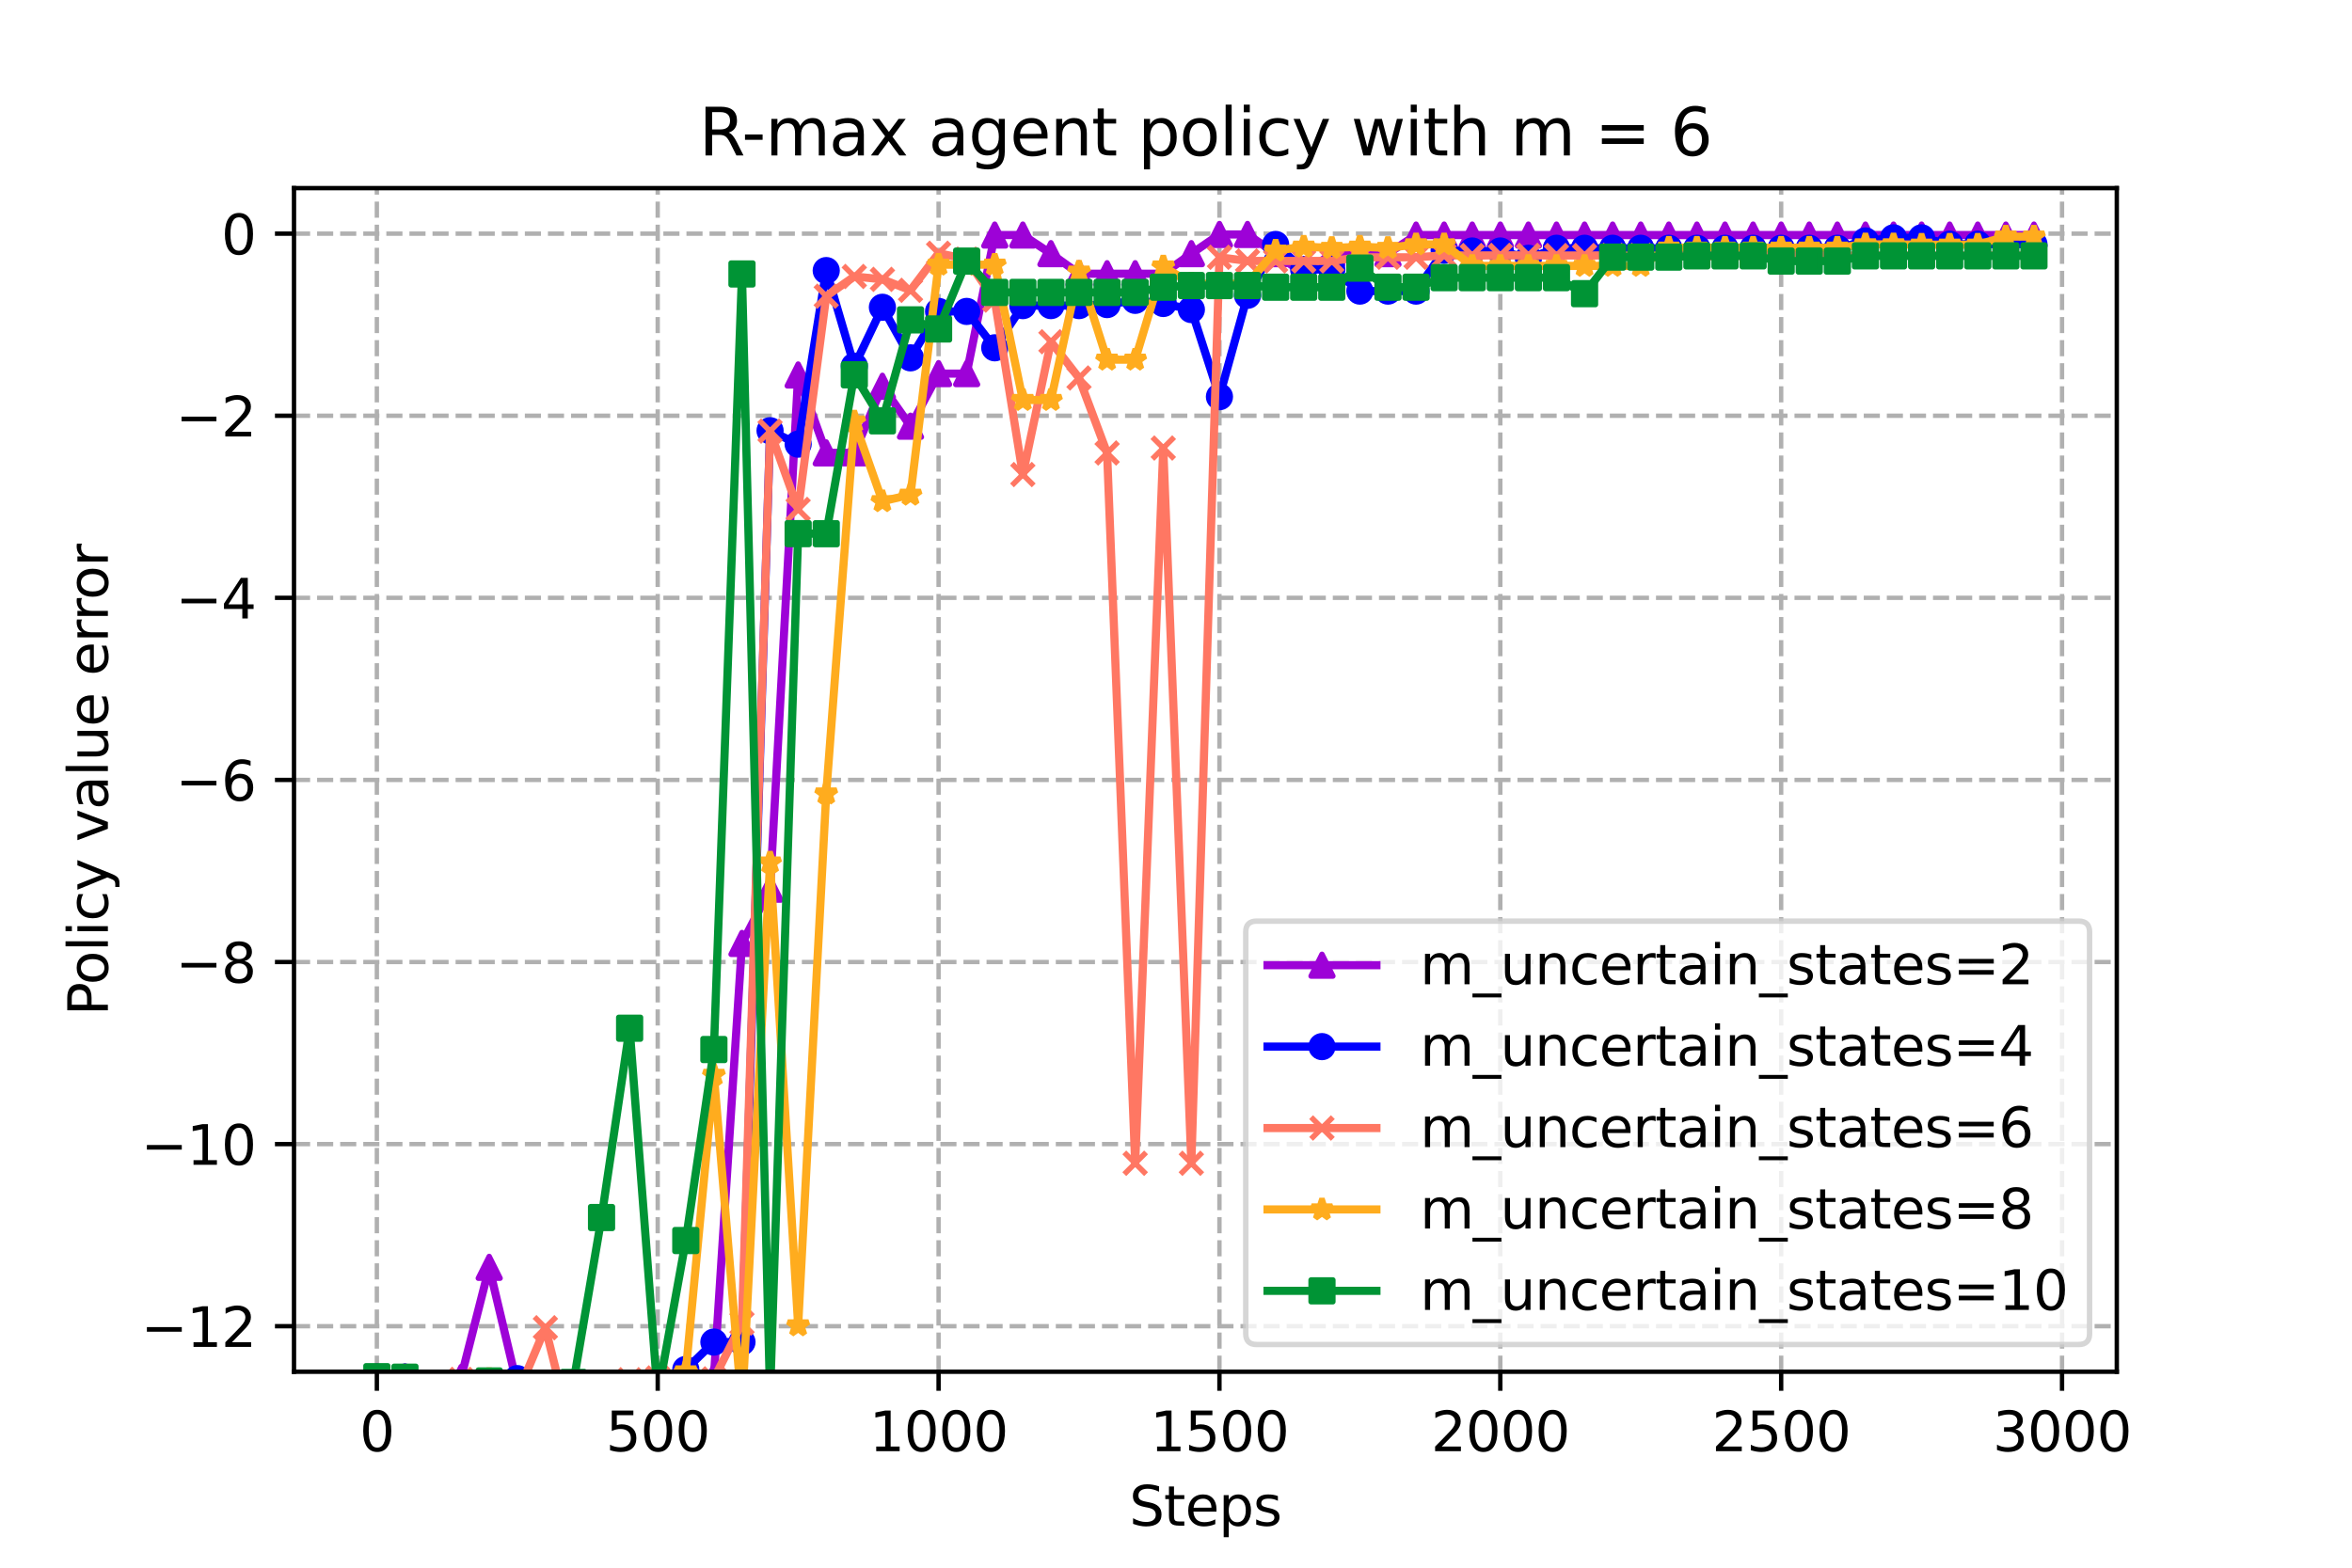 <?xml version="1.0" encoding="utf-8" standalone="no"?>
<!DOCTYPE svg PUBLIC "-//W3C//DTD SVG 1.1//EN"
  "http://www.w3.org/Graphics/SVG/1.1/DTD/svg11.dtd">
<svg xmlns:xlink="http://www.w3.org/1999/xlink" width="432pt" height="288pt" viewBox="0 0 432 288" xmlns="http://www.w3.org/2000/svg" version="1.1">
 <defs>
  <style type="text/css">*{stroke-linejoin: round; stroke-linecap: butt}</style>
 </defs>
 <g id="figure_1">
  <g id="patch_1">
   <path d="M 0 288 
L 432 288 
L 432 0 
L 0 0 
z
" style="fill: #ffffff"/>
  </g>
  <g id="axes_1">
   <g id="patch_2">
    <path d="M 54 252 
L 388.8 252 
L 388.8 34.56 
L 54 34.56 
z
" style="fill: #ffffff"/>
   </g>
   <g id="PolyCollection_1">
    <defs>
     <path id="m5e0361dd47" d="M 69.218 -35.091 
L 69.218 -35.091 
L 74.377 -35.057 
L 79.536 -31.131 
L 84.694 -34.947 
L 89.853 -55.179 
L 95.012 -33.495 
L 100.17 -23.255 
L 105.329 -32.637 
L 110.488 -32.059 
L 115.647 -33.011 
L 120.805 -31.225 
L 125.964 -33.857 
L 131.123 -35.02 
L 136.281 -114.683 
L 141.44 -124.652 
L 146.599 -219.115 
L 151.757 -204.806 
L 156.916 -204.81 
L 162.075 -217.042 
L 167.234 -209.705 
L 172.392 -219.365 
L 177.551 -219.367 
L 182.71 -244.818 
L 187.868 -244.819 
L 193.027 -241.405 
L 198.186 -237.719 
L 203.345 -237.719 
L 208.503 -237.719 
L 213.662 -237.718 
L 218.821 -241.404 
L 223.979 -244.93 
L 229.138 -244.93 
L 234.297 -241.404 
L 239.455 -237.718 
L 244.614 -241.404 
L 249.773 -241.404 
L 254.932 -241.404 
L 260.09 -244.818 
L 265.249 -244.818 
L 270.408 -244.818 
L 275.566 -244.818 
L 280.725 -244.818 
L 285.884 -244.818 
L 291.043 -244.818 
L 296.201 -244.818 
L 301.36 -244.818 
L 306.519 -244.818 
L 311.677 -244.818 
L 316.836 -244.818 
L 321.995 -244.818 
L 327.153 -244.818 
L 332.312 -244.818 
L 337.471 -244.818 
L 342.63 -244.818 
L 347.788 -244.818 
L 352.947 -244.818 
L 358.106 -244.818 
L 363.264 -244.818 
L 368.423 -244.818 
L 373.582 -244.818 
L 373.582 -244.818 
L 373.582 -244.818 
L 368.423 -244.818 
L 363.264 -244.818 
L 358.106 -244.818 
L 352.947 -244.818 
L 347.788 -244.818 
L 342.63 -244.818 
L 337.471 -244.818 
L 332.312 -244.818 
L 327.153 -244.818 
L 321.995 -244.818 
L 316.836 -244.818 
L 311.677 -244.818 
L 306.519 -244.818 
L 301.36 -244.818 
L 296.201 -244.818 
L 291.043 -244.818 
L 285.884 -244.818 
L 280.725 -244.818 
L 275.566 -244.818 
L 270.408 -244.818 
L 265.249 -244.818 
L 260.09 -244.818 
L 254.932 -241.404 
L 249.773 -241.404 
L 244.614 -241.404 
L 239.455 -237.718 
L 234.297 -241.404 
L 229.138 -244.93 
L 223.979 -244.93 
L 218.821 -241.404 
L 213.662 -237.718 
L 208.503 -237.719 
L 203.345 -237.719 
L 198.186 -237.719 
L 193.027 -241.405 
L 187.868 -244.819 
L 182.71 -244.818 
L 177.551 -219.367 
L 172.392 -219.365 
L 167.234 -209.705 
L 162.075 -217.042 
L 156.916 -204.81 
L 151.757 -204.806 
L 146.599 -219.115 
L 141.44 -124.652 
L 136.281 -114.683 
L 131.123 -35.02 
L 125.964 -33.857 
L 120.805 -31.225 
L 115.647 -33.011 
L 110.488 -32.059 
L 105.329 -32.637 
L 100.17 -23.255 
L 95.012 -33.495 
L 89.853 -55.179 
L 84.694 -34.947 
L 79.536 -31.131 
L 74.377 -35.057 
L 69.218 -35.091 
z
" style="stroke: #9d02d7; stroke-opacity: 0.2"/>
    </defs>
    <g clip-path="url(#pb3376ac2be)">
     <use xlink:href="#m5e0361dd47" x="0" y="288" style="fill: #9d02d7; fill-opacity: 0.2; stroke: #9d02d7; stroke-opacity: 0.2"/>
    </g>
   </g>
   <g id="PolyCollection_2">
    <defs>
     <path id="m75ab779efe" d="M 69.218 -34.869 
L 69.218 -34.869 
L 74.377 -34.999 
L 79.536 -24.677 
L 84.694 -33.149 
L 89.853 -33.935 
L 95.012 -34.732 
L 100.17 -33.101 
L 105.329 -30.443 
L 110.488 -32.978 
L 115.647 -31.053 
L 120.805 -32.426 
L 125.964 -36.414 
L 131.123 -41.447 
L 136.281 -41.46 
L 141.44 -208.874 
L 146.599 -206.405 
L 151.757 -238.291 
L 156.916 -220.735 
L 162.075 -231.55 
L 167.234 -222.262 
L 172.392 -230.793 
L 177.551 -230.788 
L 182.71 -224.105 
L 187.868 -231.854 
L 193.027 -231.859 
L 198.186 -231.859 
L 203.345 -232.046 
L 208.503 -232.823 
L 213.662 -232.246 
L 218.821 -231.13 
L 223.979 -215.12 
L 229.138 -233.75 
L 234.297 -243.091 
L 239.455 -238.493 
L 244.614 -238.493 
L 249.773 -234.523 
L 254.932 -234.523 
L 260.09 -234.523 
L 265.249 -242.02 
L 270.408 -241.889 
L 275.566 -241.889 
L 280.725 -240.551 
L 285.884 -242.389 
L 291.043 -242.389 
L 296.201 -242.389 
L 301.36 -242.389 
L 306.519 -242.389 
L 311.677 -242.389 
L 316.836 -242.389 
L 321.995 -242.389 
L 327.153 -242.389 
L 332.312 -242.389 
L 337.471 -242.39 
L 342.63 -243.738 
L 347.788 -244.31 
L 352.947 -244.31 
L 358.106 -243.137 
L 363.264 -243.137 
L 368.423 -243.137 
L 373.582 -243.137 
L 373.582 -243.137 
L 373.582 -243.137 
L 368.423 -243.137 
L 363.264 -243.137 
L 358.106 -243.137 
L 352.947 -244.31 
L 347.788 -244.31 
L 342.63 -243.738 
L 337.471 -242.39 
L 332.312 -242.389 
L 327.153 -242.389 
L 321.995 -242.389 
L 316.836 -242.389 
L 311.677 -242.389 
L 306.519 -242.389 
L 301.36 -242.389 
L 296.201 -242.389 
L 291.043 -242.389 
L 285.884 -242.389 
L 280.725 -240.551 
L 275.566 -241.889 
L 270.408 -241.889 
L 265.249 -242.02 
L 260.09 -234.523 
L 254.932 -234.523 
L 249.773 -234.523 
L 244.614 -238.493 
L 239.455 -238.493 
L 234.297 -243.091 
L 229.138 -233.75 
L 223.979 -215.12 
L 218.821 -231.13 
L 213.662 -232.246 
L 208.503 -232.823 
L 203.345 -232.046 
L 198.186 -231.859 
L 193.027 -231.859 
L 187.868 -231.854 
L 182.71 -224.105 
L 177.551 -230.788 
L 172.392 -230.793 
L 167.234 -222.262 
L 162.075 -231.55 
L 156.916 -220.735 
L 151.757 -238.291 
L 146.599 -206.405 
L 141.44 -208.874 
L 136.281 -41.46 
L 131.123 -41.447 
L 125.964 -36.414 
L 120.805 -32.426 
L 115.647 -31.053 
L 110.488 -32.978 
L 105.329 -30.443 
L 100.17 -33.101 
L 95.012 -34.732 
L 89.853 -33.935 
L 84.694 -33.149 
L 79.536 -24.677 
L 74.377 -34.999 
L 69.218 -34.869 
z
" style="stroke: #0000ff; stroke-opacity: 0.2"/>
    </defs>
    <g clip-path="url(#pb3376ac2be)">
     <use xlink:href="#m75ab779efe" x="0" y="288" style="fill: #0000ff; fill-opacity: 0.2; stroke: #0000ff; stroke-opacity: 0.2"/>
    </g>
   </g>
   <g id="PolyCollection_3">
    <defs>
     <path id="m833be2e8cb" d="M 69.218 -23.12 
L 69.218 -23.12 
L 74.377 -35.091 
L 79.536 -33.668 
L 84.694 -34.594 
L 89.853 -12.09 
L 95.012 -31.839 
L 100.17 -44.082 
L 105.329 -23.418 
L 110.488 -30.72 
L 115.647 -34.536 
L 120.805 -34.861 
L 125.964 -34.741 
L 131.123 -34.688 
L 136.281 -44.925 
L 141.44 -208.796 
L 146.599 -194.423 
L 151.757 -233.589 
L 156.916 -237.21 
L 162.075 -236.679 
L 167.234 -234.668 
L 172.392 -241.478 
L 177.551 -240.396 
L 182.71 -232.868 
L 187.868 -200.822 
L 193.027 -225.22 
L 198.186 -218.561 
L 203.345 -204.786 
L 208.503 -74.294 
L 213.662 -205.69 
L 218.821 -74.294 
L 223.979 -240.737 
L 229.138 -240.06 
L 234.297 -240.06 
L 239.455 -240.06 
L 244.614 -240.06 
L 249.773 -240.737 
L 254.932 -240.737 
L 260.09 -240.737 
L 265.249 -241.084 
L 270.408 -241.066 
L 275.566 -241.084 
L 280.725 -241.084 
L 285.884 -241.066 
L 291.043 -241.066 
L 296.201 -241.084 
L 301.36 -241.084 
L 306.519 -241.066 
L 311.677 -240.895 
L 316.836 -240.892 
L 321.995 -241.066 
L 327.153 -241.084 
L 332.312 -241.066 
L 337.471 -241.066 
L 342.63 -241.066 
L 347.788 -241.084 
L 352.947 -241.066 
L 358.106 -241.066 
L 363.264 -241.084 
L 368.423 -241.084 
L 373.582 -241.084 
L 373.582 -241.084 
L 373.582 -241.084 
L 368.423 -241.084 
L 363.264 -241.084 
L 358.106 -241.066 
L 352.947 -241.066 
L 347.788 -241.084 
L 342.63 -241.066 
L 337.471 -241.066 
L 332.312 -241.066 
L 327.153 -241.084 
L 321.995 -241.066 
L 316.836 -240.892 
L 311.677 -240.895 
L 306.519 -241.066 
L 301.36 -241.084 
L 296.201 -241.084 
L 291.043 -241.066 
L 285.884 -241.066 
L 280.725 -241.084 
L 275.566 -241.084 
L 270.408 -241.066 
L 265.249 -241.084 
L 260.09 -240.737 
L 254.932 -240.737 
L 249.773 -240.737 
L 244.614 -240.06 
L 239.455 -240.06 
L 234.297 -240.06 
L 229.138 -240.06 
L 223.979 -240.737 
L 218.821 -74.294 
L 213.662 -205.69 
L 208.503 -74.294 
L 203.345 -204.786 
L 198.186 -218.561 
L 193.027 -225.22 
L 187.868 -200.822 
L 182.71 -232.868 
L 177.551 -240.396 
L 172.392 -241.478 
L 167.234 -234.668 
L 162.075 -236.679 
L 156.916 -237.21 
L 151.757 -233.589 
L 146.599 -194.423 
L 141.44 -208.796 
L 136.281 -44.925 
L 131.123 -34.688 
L 125.964 -34.741 
L 120.805 -34.861 
L 115.647 -34.536 
L 110.488 -30.72 
L 105.329 -23.418 
L 100.17 -44.082 
L 95.012 -31.839 
L 89.853 -12.09 
L 84.694 -34.594 
L 79.536 -33.668 
L 74.377 -35.091 
L 69.218 -23.12 
z
" style="stroke: #ff7763; stroke-opacity: 0.2"/>
    </defs>
    <g clip-path="url(#pb3376ac2be)">
     <use xlink:href="#m833be2e8cb" x="0" y="288" style="fill: #ff7763; fill-opacity: 0.2; stroke: #ff7763; stroke-opacity: 0.2"/>
    </g>
   </g>
   <g id="PolyCollection_4">
    <defs>
     <path id="m4cd5a5ff0e" d="M 69.218 -33.117 
L 69.218 -33.117 
L 74.377 -34.078 
L 79.536 -25.86 
L 84.694 -31.871 
L 89.853 -34.643 
L 95.012 -12.716 
L 100.17 -32.148 
L 105.329 -31.057 
L 110.488 -32.857 
L 115.647 -30.3 
L 120.805 -30.084 
L 125.964 -36.053 
L 131.123 -90.532 
L 136.281 -29.31 
L 141.44 -129.541 
L 146.599 -44.507 
L 151.757 -142.223 
L 156.916 -210.557 
L 162.075 -195.915 
L 167.234 -197.111 
L 172.392 -239.377 
L 177.551 -239.377 
L 182.71 -239.377 
L 187.868 -214.512 
L 193.027 -214.512 
L 198.186 -238.099 
L 203.345 -221.925 
L 208.503 -221.925 
L 213.662 -239.041 
L 218.821 -235.876 
L 223.979 -235.876 
L 229.138 -235.876 
L 234.297 -241.959 
L 239.455 -242.679 
L 244.614 -242.447 
L 249.773 -242.679 
L 254.932 -242.447 
L 260.09 -243.109 
L 265.249 -243.109 
L 270.408 -239.149 
L 275.566 -239.149 
L 280.725 -239.149 
L 285.884 -239.149 
L 291.043 -239.149 
L 296.201 -239.149 
L 301.36 -239.149 
L 306.519 -242.5 
L 311.677 -242.5 
L 316.836 -242.5 
L 321.995 -242.5 
L 327.153 -242.5 
L 332.312 -242.5 
L 337.471 -242.5 
L 342.63 -243.109 
L 347.788 -243.109 
L 352.947 -243.053 
L 358.106 -243.053 
L 363.264 -243.053 
L 368.423 -244.531 
L 373.582 -244.531 
L 373.582 -244.531 
L 373.582 -244.531 
L 368.423 -244.531 
L 363.264 -243.053 
L 358.106 -243.053 
L 352.947 -243.053 
L 347.788 -243.109 
L 342.63 -243.109 
L 337.471 -242.5 
L 332.312 -242.5 
L 327.153 -242.5 
L 321.995 -242.5 
L 316.836 -242.5 
L 311.677 -242.5 
L 306.519 -242.5 
L 301.36 -239.149 
L 296.201 -239.149 
L 291.043 -239.149 
L 285.884 -239.149 
L 280.725 -239.149 
L 275.566 -239.149 
L 270.408 -239.149 
L 265.249 -243.109 
L 260.09 -243.109 
L 254.932 -242.447 
L 249.773 -242.679 
L 244.614 -242.447 
L 239.455 -242.679 
L 234.297 -241.959 
L 229.138 -235.876 
L 223.979 -235.876 
L 218.821 -235.876 
L 213.662 -239.041 
L 208.503 -221.925 
L 203.345 -221.925 
L 198.186 -238.099 
L 193.027 -214.512 
L 187.868 -214.512 
L 182.71 -239.377 
L 177.551 -239.377 
L 172.392 -239.377 
L 167.234 -197.111 
L 162.075 -195.915 
L 156.916 -210.557 
L 151.757 -142.223 
L 146.599 -44.507 
L 141.44 -129.541 
L 136.281 -29.31 
L 131.123 -90.532 
L 125.964 -36.053 
L 120.805 -30.084 
L 115.647 -30.3 
L 110.488 -32.857 
L 105.329 -31.057 
L 100.17 -32.148 
L 95.012 -12.716 
L 89.853 -34.643 
L 84.694 -31.871 
L 79.536 -25.86 
L 74.377 -34.078 
L 69.218 -33.117 
z
" style="stroke: #ffac1e; stroke-opacity: 0.2"/>
    </defs>
    <g clip-path="url(#pb3376ac2be)">
     <use xlink:href="#m4cd5a5ff0e" x="0" y="288" style="fill: #ffac1e; fill-opacity: 0.2; stroke: #ffac1e; stroke-opacity: 0.2"/>
    </g>
   </g>
   <g id="PolyCollection_5">
    <defs>
     <path id="mc8094c35fa" d="M 69.218 -35.089 
L 69.218 -35.089 
L 74.377 -34.994 
L 79.536 -19.192 
L 84.694 -29.527 
L 89.853 -34.308 
L 95.012 -33.384 
L 100.17 -31.787 
L 105.329 -34.031 
L 110.488 -64.325 
L 115.647 -99.104 
L 120.805 -31.607 
L 125.964 -60.103 
L 131.123 -95.186 
L 136.281 -237.671 
L 141.44 -31.493 
L 146.599 -189.965 
L 151.757 -189.954 
L 156.916 -219.145 
L 162.075 -210.686 
L 167.234 -229.241 
L 172.392 -227.563 
L 177.551 -240.029 
L 182.71 -234.286 
L 187.868 -234.286 
L 193.027 -234.286 
L 198.186 -234.286 
L 203.345 -234.286 
L 208.503 -234.286 
L 213.662 -235.24 
L 218.821 -235.544 
L 223.979 -235.544 
L 229.138 -235.544 
L 234.297 -235.24 
L 239.455 -235.24 
L 244.614 -235.24 
L 249.773 -238.746 
L 254.932 -235.24 
L 260.09 -235.24 
L 265.249 -236.995 
L 270.408 -236.995 
L 275.566 -236.995 
L 280.725 -236.995 
L 285.884 -236.995 
L 291.043 -234.047 
L 296.201 -240.77 
L 301.36 -240.77 
L 306.519 -240.77 
L 311.677 -240.997 
L 316.836 -240.997 
L 321.995 -240.997 
L 327.153 -240.039 
L 332.312 -240.039 
L 337.471 -240.039 
L 342.63 -240.997 
L 347.788 -240.997 
L 352.947 -240.997 
L 358.106 -240.997 
L 363.264 -240.997 
L 368.423 -240.997 
L 373.582 -240.997 
L 373.582 -240.997 
L 373.582 -240.997 
L 368.423 -240.997 
L 363.264 -240.997 
L 358.106 -240.997 
L 352.947 -240.997 
L 347.788 -240.997 
L 342.63 -240.997 
L 337.471 -240.039 
L 332.312 -240.039 
L 327.153 -240.039 
L 321.995 -240.997 
L 316.836 -240.997 
L 311.677 -240.997 
L 306.519 -240.77 
L 301.36 -240.77 
L 296.201 -240.77 
L 291.043 -234.047 
L 285.884 -236.995 
L 280.725 -236.995 
L 275.566 -236.995 
L 270.408 -236.995 
L 265.249 -236.995 
L 260.09 -235.24 
L 254.932 -235.24 
L 249.773 -238.746 
L 244.614 -235.24 
L 239.455 -235.24 
L 234.297 -235.24 
L 229.138 -235.544 
L 223.979 -235.544 
L 218.821 -235.544 
L 213.662 -235.24 
L 208.503 -234.286 
L 203.345 -234.286 
L 198.186 -234.286 
L 193.027 -234.286 
L 187.868 -234.286 
L 182.71 -234.286 
L 177.551 -240.029 
L 172.392 -227.563 
L 167.234 -229.241 
L 162.075 -210.686 
L 156.916 -219.145 
L 151.757 -189.954 
L 146.599 -189.965 
L 141.44 -31.493 
L 136.281 -237.671 
L 131.123 -95.186 
L 125.964 -60.103 
L 120.805 -31.607 
L 115.647 -99.104 
L 110.488 -64.325 
L 105.329 -34.031 
L 100.17 -31.787 
L 95.012 -33.384 
L 89.853 -34.308 
L 84.694 -29.527 
L 79.536 -19.192 
L 74.377 -34.994 
L 69.218 -35.089 
z
" style="stroke: #009435; stroke-opacity: 0.2"/>
    </defs>
    <g clip-path="url(#pb3376ac2be)">
     <use xlink:href="#mc8094c35fa" x="0" y="288" style="fill: #009435; fill-opacity: 0.2; stroke: #009435; stroke-opacity: 0.2"/>
    </g>
   </g>
   <g id="matplotlib.axis_1">
    <g id="xtick_1">
     <g id="line2d_1">
      <path d="M 69.218 252 
L 69.218 34.56 
" clip-path="url(#pb3376ac2be)" style="fill: none; stroke-dasharray: 2.96,1.28; stroke-dashoffset: 0; stroke: #b0b0b0; stroke-width: 0.8"/>
     </g>
     <g id="line2d_2">
      <defs>
       <path id="m767d932b3d" d="M 0 0 
L 0 3.5 
" style="stroke: #000000; stroke-width: 0.8"/>
      </defs>
      <g>
       <use xlink:href="#m767d932b3d" x="69.218" y="252" style="stroke: #000000; stroke-width: 0.8"/>
      </g>
     </g>
     <g id="text_1">
      <!-- 0 -->
      <g transform="translate(66.037 266.598)scale(0.1 -0.1)">
       <defs>
        <path id="DejaVuSans-30" d="M 2034 4250 
Q 1547 4250 1301 3770 
Q 1056 3291 1056 2328 
Q 1056 1369 1301 889 
Q 1547 409 2034 409 
Q 2525 409 2770 889 
Q 3016 1369 3016 2328 
Q 3016 3291 2770 3770 
Q 2525 4250 2034 4250 
z
M 2034 4750 
Q 2819 4750 3233 4129 
Q 3647 3509 3647 2328 
Q 3647 1150 3233 529 
Q 2819 -91 2034 -91 
Q 1250 -91 836 529 
Q 422 1150 422 2328 
Q 422 3509 836 4129 
Q 1250 4750 2034 4750 
z
" transform="scale(0.016)"/>
       </defs>
       <use xlink:href="#DejaVuSans-30"/>
      </g>
     </g>
    </g>
    <g id="xtick_2">
     <g id="line2d_3">
      <path d="M 120.805 252 
L 120.805 34.56 
" clip-path="url(#pb3376ac2be)" style="fill: none; stroke-dasharray: 2.96,1.28; stroke-dashoffset: 0; stroke: #b0b0b0; stroke-width: 0.8"/>
     </g>
     <g id="line2d_4">
      <g>
       <use xlink:href="#m767d932b3d" x="120.805" y="252" style="stroke: #000000; stroke-width: 0.8"/>
      </g>
     </g>
     <g id="text_2">
      <!-- 500 -->
      <g transform="translate(111.261 266.598)scale(0.1 -0.1)">
       <defs>
        <path id="DejaVuSans-35" d="M 691 4666 
L 3169 4666 
L 3169 4134 
L 1269 4134 
L 1269 2991 
Q 1406 3038 1543 3061 
Q 1681 3084 1819 3084 
Q 2600 3084 3056 2656 
Q 3513 2228 3513 1497 
Q 3513 744 3044 326 
Q 2575 -91 1722 -91 
Q 1428 -91 1123 -41 
Q 819 9 494 109 
L 494 744 
Q 775 591 1075 516 
Q 1375 441 1709 441 
Q 2250 441 2565 725 
Q 2881 1009 2881 1497 
Q 2881 1984 2565 2268 
Q 2250 2553 1709 2553 
Q 1456 2553 1204 2497 
Q 953 2441 691 2322 
L 691 4666 
z
" transform="scale(0.016)"/>
       </defs>
       <use xlink:href="#DejaVuSans-35"/>
       <use xlink:href="#DejaVuSans-30" x="63.623"/>
       <use xlink:href="#DejaVuSans-30" x="127.246"/>
      </g>
     </g>
    </g>
    <g id="xtick_3">
     <g id="line2d_5">
      <path d="M 172.392 252 
L 172.392 34.56 
" clip-path="url(#pb3376ac2be)" style="fill: none; stroke-dasharray: 2.96,1.28; stroke-dashoffset: 0; stroke: #b0b0b0; stroke-width: 0.8"/>
     </g>
     <g id="line2d_6">
      <g>
       <use xlink:href="#m767d932b3d" x="172.392" y="252" style="stroke: #000000; stroke-width: 0.8"/>
      </g>
     </g>
     <g id="text_3">
      <!-- 1000 -->
      <g transform="translate(159.667 266.598)scale(0.1 -0.1)">
       <defs>
        <path id="DejaVuSans-31" d="M 794 531 
L 1825 531 
L 1825 4091 
L 703 3866 
L 703 4441 
L 1819 4666 
L 2450 4666 
L 2450 531 
L 3481 531 
L 3481 0 
L 794 0 
L 794 531 
z
" transform="scale(0.016)"/>
       </defs>
       <use xlink:href="#DejaVuSans-31"/>
       <use xlink:href="#DejaVuSans-30" x="63.623"/>
       <use xlink:href="#DejaVuSans-30" x="127.246"/>
       <use xlink:href="#DejaVuSans-30" x="190.869"/>
      </g>
     </g>
    </g>
    <g id="xtick_4">
     <g id="line2d_7">
      <path d="M 223.979 252 
L 223.979 34.56 
" clip-path="url(#pb3376ac2be)" style="fill: none; stroke-dasharray: 2.96,1.28; stroke-dashoffset: 0; stroke: #b0b0b0; stroke-width: 0.8"/>
     </g>
     <g id="line2d_8">
      <g>
       <use xlink:href="#m767d932b3d" x="223.979" y="252" style="stroke: #000000; stroke-width: 0.8"/>
      </g>
     </g>
     <g id="text_4">
      <!-- 1500 -->
      <g transform="translate(211.254 266.598)scale(0.1 -0.1)">
       <use xlink:href="#DejaVuSans-31"/>
       <use xlink:href="#DejaVuSans-35" x="63.623"/>
       <use xlink:href="#DejaVuSans-30" x="127.246"/>
       <use xlink:href="#DejaVuSans-30" x="190.869"/>
      </g>
     </g>
    </g>
    <g id="xtick_5">
     <g id="line2d_9">
      <path d="M 275.566 252 
L 275.566 34.56 
" clip-path="url(#pb3376ac2be)" style="fill: none; stroke-dasharray: 2.96,1.28; stroke-dashoffset: 0; stroke: #b0b0b0; stroke-width: 0.8"/>
     </g>
     <g id="line2d_10">
      <g>
       <use xlink:href="#m767d932b3d" x="275.566" y="252" style="stroke: #000000; stroke-width: 0.8"/>
      </g>
     </g>
     <g id="text_5">
      <!-- 2000 -->
      <g transform="translate(262.841 266.598)scale(0.1 -0.1)">
       <defs>
        <path id="DejaVuSans-32" d="M 1228 531 
L 3431 531 
L 3431 0 
L 469 0 
L 469 531 
Q 828 903 1448 1529 
Q 2069 2156 2228 2338 
Q 2531 2678 2651 2914 
Q 2772 3150 2772 3378 
Q 2772 3750 2511 3984 
Q 2250 4219 1831 4219 
Q 1534 4219 1204 4116 
Q 875 4013 500 3803 
L 500 4441 
Q 881 4594 1212 4672 
Q 1544 4750 1819 4750 
Q 2544 4750 2975 4387 
Q 3406 4025 3406 3419 
Q 3406 3131 3298 2873 
Q 3191 2616 2906 2266 
Q 2828 2175 2409 1742 
Q 1991 1309 1228 531 
z
" transform="scale(0.016)"/>
       </defs>
       <use xlink:href="#DejaVuSans-32"/>
       <use xlink:href="#DejaVuSans-30" x="63.623"/>
       <use xlink:href="#DejaVuSans-30" x="127.246"/>
       <use xlink:href="#DejaVuSans-30" x="190.869"/>
      </g>
     </g>
    </g>
    <g id="xtick_6">
     <g id="line2d_11">
      <path d="M 327.153 252 
L 327.153 34.56 
" clip-path="url(#pb3376ac2be)" style="fill: none; stroke-dasharray: 2.96,1.28; stroke-dashoffset: 0; stroke: #b0b0b0; stroke-width: 0.8"/>
     </g>
     <g id="line2d_12">
      <g>
       <use xlink:href="#m767d932b3d" x="327.153" y="252" style="stroke: #000000; stroke-width: 0.8"/>
      </g>
     </g>
     <g id="text_6">
      <!-- 2500 -->
      <g transform="translate(314.428 266.598)scale(0.1 -0.1)">
       <use xlink:href="#DejaVuSans-32"/>
       <use xlink:href="#DejaVuSans-35" x="63.623"/>
       <use xlink:href="#DejaVuSans-30" x="127.246"/>
       <use xlink:href="#DejaVuSans-30" x="190.869"/>
      </g>
     </g>
    </g>
    <g id="xtick_7">
     <g id="line2d_13">
      <path d="M 378.741 252 
L 378.741 34.56 
" clip-path="url(#pb3376ac2be)" style="fill: none; stroke-dasharray: 2.96,1.28; stroke-dashoffset: 0; stroke: #b0b0b0; stroke-width: 0.8"/>
     </g>
     <g id="line2d_14">
      <g>
       <use xlink:href="#m767d932b3d" x="378.741" y="252" style="stroke: #000000; stroke-width: 0.8"/>
      </g>
     </g>
     <g id="text_7">
      <!-- 3000 -->
      <g transform="translate(366.016 266.598)scale(0.1 -0.1)">
       <defs>
        <path id="DejaVuSans-33" d="M 2597 2516 
Q 3050 2419 3304 2112 
Q 3559 1806 3559 1356 
Q 3559 666 3084 287 
Q 2609 -91 1734 -91 
Q 1441 -91 1130 -33 
Q 819 25 488 141 
L 488 750 
Q 750 597 1062 519 
Q 1375 441 1716 441 
Q 2309 441 2620 675 
Q 2931 909 2931 1356 
Q 2931 1769 2642 2001 
Q 2353 2234 1838 2234 
L 1294 2234 
L 1294 2753 
L 1863 2753 
Q 2328 2753 2575 2939 
Q 2822 3125 2822 3475 
Q 2822 3834 2567 4026 
Q 2313 4219 1838 4219 
Q 1578 4219 1281 4162 
Q 984 4106 628 3988 
L 628 4550 
Q 988 4650 1302 4700 
Q 1616 4750 1894 4750 
Q 2613 4750 3031 4423 
Q 3450 4097 3450 3541 
Q 3450 3153 3228 2886 
Q 3006 2619 2597 2516 
z
" transform="scale(0.016)"/>
       </defs>
       <use xlink:href="#DejaVuSans-33"/>
       <use xlink:href="#DejaVuSans-30" x="63.623"/>
       <use xlink:href="#DejaVuSans-30" x="127.246"/>
       <use xlink:href="#DejaVuSans-30" x="190.869"/>
      </g>
     </g>
    </g>
    <g id="text_8">
     <!-- Steps -->
     <g transform="translate(207.41 280.277)scale(0.1 -0.1)">
      <defs>
       <path id="DejaVuSans-53" d="M 3425 4513 
L 3425 3897 
Q 3066 4069 2747 4153 
Q 2428 4238 2131 4238 
Q 1616 4238 1336 4038 
Q 1056 3838 1056 3469 
Q 1056 3159 1242 3001 
Q 1428 2844 1947 2747 
L 2328 2669 
Q 3034 2534 3370 2195 
Q 3706 1856 3706 1288 
Q 3706 609 3251 259 
Q 2797 -91 1919 -91 
Q 1588 -91 1214 -16 
Q 841 59 441 206 
L 441 856 
Q 825 641 1194 531 
Q 1563 422 1919 422 
Q 2459 422 2753 634 
Q 3047 847 3047 1241 
Q 3047 1584 2836 1778 
Q 2625 1972 2144 2069 
L 1759 2144 
Q 1053 2284 737 2584 
Q 422 2884 422 3419 
Q 422 4038 858 4394 
Q 1294 4750 2059 4750 
Q 2388 4750 2728 4690 
Q 3069 4631 3425 4513 
z
" transform="scale(0.016)"/>
       <path id="DejaVuSans-74" d="M 1172 4494 
L 1172 3500 
L 2356 3500 
L 2356 3053 
L 1172 3053 
L 1172 1153 
Q 1172 725 1289 603 
Q 1406 481 1766 481 
L 2356 481 
L 2356 0 
L 1766 0 
Q 1100 0 847 248 
Q 594 497 594 1153 
L 594 3053 
L 172 3053 
L 172 3500 
L 594 3500 
L 594 4494 
L 1172 4494 
z
" transform="scale(0.016)"/>
       <path id="DejaVuSans-65" d="M 3597 1894 
L 3597 1613 
L 953 1613 
Q 991 1019 1311 708 
Q 1631 397 2203 397 
Q 2534 397 2845 478 
Q 3156 559 3463 722 
L 3463 178 
Q 3153 47 2828 -22 
Q 2503 -91 2169 -91 
Q 1331 -91 842 396 
Q 353 884 353 1716 
Q 353 2575 817 3079 
Q 1281 3584 2069 3584 
Q 2775 3584 3186 3129 
Q 3597 2675 3597 1894 
z
M 3022 2063 
Q 3016 2534 2758 2815 
Q 2500 3097 2075 3097 
Q 1594 3097 1305 2825 
Q 1016 2553 972 2059 
L 3022 2063 
z
" transform="scale(0.016)"/>
       <path id="DejaVuSans-70" d="M 1159 525 
L 1159 -1331 
L 581 -1331 
L 581 3500 
L 1159 3500 
L 1159 2969 
Q 1341 3281 1617 3432 
Q 1894 3584 2278 3584 
Q 2916 3584 3314 3078 
Q 3713 2572 3713 1747 
Q 3713 922 3314 415 
Q 2916 -91 2278 -91 
Q 1894 -91 1617 61 
Q 1341 213 1159 525 
z
M 3116 1747 
Q 3116 2381 2855 2742 
Q 2594 3103 2138 3103 
Q 1681 3103 1420 2742 
Q 1159 2381 1159 1747 
Q 1159 1113 1420 752 
Q 1681 391 2138 391 
Q 2594 391 2855 752 
Q 3116 1113 3116 1747 
z
" transform="scale(0.016)"/>
       <path id="DejaVuSans-73" d="M 2834 3397 
L 2834 2853 
Q 2591 2978 2328 3040 
Q 2066 3103 1784 3103 
Q 1356 3103 1142 2972 
Q 928 2841 928 2578 
Q 928 2378 1081 2264 
Q 1234 2150 1697 2047 
L 1894 2003 
Q 2506 1872 2764 1633 
Q 3022 1394 3022 966 
Q 3022 478 2636 193 
Q 2250 -91 1575 -91 
Q 1294 -91 989 -36 
Q 684 19 347 128 
L 347 722 
Q 666 556 975 473 
Q 1284 391 1588 391 
Q 1994 391 2212 530 
Q 2431 669 2431 922 
Q 2431 1156 2273 1281 
Q 2116 1406 1581 1522 
L 1381 1569 
Q 847 1681 609 1914 
Q 372 2147 372 2553 
Q 372 3047 722 3315 
Q 1072 3584 1716 3584 
Q 2034 3584 2315 3537 
Q 2597 3491 2834 3397 
z
" transform="scale(0.016)"/>
      </defs>
      <use xlink:href="#DejaVuSans-53"/>
      <use xlink:href="#DejaVuSans-74" x="63.477"/>
      <use xlink:href="#DejaVuSans-65" x="102.686"/>
      <use xlink:href="#DejaVuSans-70" x="164.209"/>
      <use xlink:href="#DejaVuSans-73" x="227.686"/>
     </g>
    </g>
   </g>
   <g id="matplotlib.axis_2">
    <g id="ytick_1">
     <g id="line2d_15">
      <path d="M 54 243.637 
L 388.8 243.637 
" clip-path="url(#pb3376ac2be)" style="fill: none; stroke-dasharray: 2.96,1.28; stroke-dashoffset: 0; stroke: #b0b0b0; stroke-width: 0.8"/>
     </g>
     <g id="line2d_16">
      <defs>
       <path id="m071d938ac5" d="M 0 0 
L -3.5 0 
" style="stroke: #000000; stroke-width: 0.8"/>
      </defs>
      <g>
       <use xlink:href="#m071d938ac5" x="54" y="243.637" style="stroke: #000000; stroke-width: 0.8"/>
      </g>
     </g>
     <g id="text_9">
      <!-- −12 -->
      <g transform="translate(25.895 247.436)scale(0.1 -0.1)">
       <defs>
        <path id="DejaVuSans-2212" d="M 678 2272 
L 4684 2272 
L 4684 1741 
L 678 1741 
L 678 2272 
z
" transform="scale(0.016)"/>
       </defs>
       <use xlink:href="#DejaVuSans-2212"/>
       <use xlink:href="#DejaVuSans-31" x="83.789"/>
       <use xlink:href="#DejaVuSans-32" x="147.412"/>
      </g>
     </g>
    </g>
    <g id="ytick_2">
     <g id="line2d_17">
      <path d="M 54 210.185 
L 388.8 210.185 
" clip-path="url(#pb3376ac2be)" style="fill: none; stroke-dasharray: 2.96,1.28; stroke-dashoffset: 0; stroke: #b0b0b0; stroke-width: 0.8"/>
     </g>
     <g id="line2d_18">
      <g>
       <use xlink:href="#m071d938ac5" x="54" y="210.185" style="stroke: #000000; stroke-width: 0.8"/>
      </g>
     </g>
     <g id="text_10">
      <!-- −10 -->
      <g transform="translate(25.895 213.984)scale(0.1 -0.1)">
       <use xlink:href="#DejaVuSans-2212"/>
       <use xlink:href="#DejaVuSans-31" x="83.789"/>
       <use xlink:href="#DejaVuSans-30" x="147.412"/>
      </g>
     </g>
    </g>
    <g id="ytick_3">
     <g id="line2d_19">
      <path d="M 54 176.732 
L 388.8 176.732 
" clip-path="url(#pb3376ac2be)" style="fill: none; stroke-dasharray: 2.96,1.28; stroke-dashoffset: 0; stroke: #b0b0b0; stroke-width: 0.8"/>
     </g>
     <g id="line2d_20">
      <g>
       <use xlink:href="#m071d938ac5" x="54" y="176.732" style="stroke: #000000; stroke-width: 0.8"/>
      </g>
     </g>
     <g id="text_11">
      <!-- −8 -->
      <g transform="translate(32.258 180.532)scale(0.1 -0.1)">
       <defs>
        <path id="DejaVuSans-38" d="M 2034 2216 
Q 1584 2216 1326 1975 
Q 1069 1734 1069 1313 
Q 1069 891 1326 650 
Q 1584 409 2034 409 
Q 2484 409 2743 651 
Q 3003 894 3003 1313 
Q 3003 1734 2745 1975 
Q 2488 2216 2034 2216 
z
M 1403 2484 
Q 997 2584 770 2862 
Q 544 3141 544 3541 
Q 544 4100 942 4425 
Q 1341 4750 2034 4750 
Q 2731 4750 3128 4425 
Q 3525 4100 3525 3541 
Q 3525 3141 3298 2862 
Q 3072 2584 2669 2484 
Q 3125 2378 3379 2068 
Q 3634 1759 3634 1313 
Q 3634 634 3220 271 
Q 2806 -91 2034 -91 
Q 1263 -91 848 271 
Q 434 634 434 1313 
Q 434 1759 690 2068 
Q 947 2378 1403 2484 
z
M 1172 3481 
Q 1172 3119 1398 2916 
Q 1625 2713 2034 2713 
Q 2441 2713 2670 2916 
Q 2900 3119 2900 3481 
Q 2900 3844 2670 4047 
Q 2441 4250 2034 4250 
Q 1625 4250 1398 4047 
Q 1172 3844 1172 3481 
z
" transform="scale(0.016)"/>
       </defs>
       <use xlink:href="#DejaVuSans-2212"/>
       <use xlink:href="#DejaVuSans-38" x="83.789"/>
      </g>
     </g>
    </g>
    <g id="ytick_4">
     <g id="line2d_21">
      <path d="M 54 143.28 
L 388.8 143.28 
" clip-path="url(#pb3376ac2be)" style="fill: none; stroke-dasharray: 2.96,1.28; stroke-dashoffset: 0; stroke: #b0b0b0; stroke-width: 0.8"/>
     </g>
     <g id="line2d_22">
      <g>
       <use xlink:href="#m071d938ac5" x="54" y="143.28" style="stroke: #000000; stroke-width: 0.8"/>
      </g>
     </g>
     <g id="text_12">
      <!-- −6 -->
      <g transform="translate(32.258 147.079)scale(0.1 -0.1)">
       <defs>
        <path id="DejaVuSans-36" d="M 2113 2584 
Q 1688 2584 1439 2293 
Q 1191 2003 1191 1497 
Q 1191 994 1439 701 
Q 1688 409 2113 409 
Q 2538 409 2786 701 
Q 3034 994 3034 1497 
Q 3034 2003 2786 2293 
Q 2538 2584 2113 2584 
z
M 3366 4563 
L 3366 3988 
Q 3128 4100 2886 4159 
Q 2644 4219 2406 4219 
Q 1781 4219 1451 3797 
Q 1122 3375 1075 2522 
Q 1259 2794 1537 2939 
Q 1816 3084 2150 3084 
Q 2853 3084 3261 2657 
Q 3669 2231 3669 1497 
Q 3669 778 3244 343 
Q 2819 -91 2113 -91 
Q 1303 -91 875 529 
Q 447 1150 447 2328 
Q 447 3434 972 4092 
Q 1497 4750 2381 4750 
Q 2619 4750 2861 4703 
Q 3103 4656 3366 4563 
z
" transform="scale(0.016)"/>
       </defs>
       <use xlink:href="#DejaVuSans-2212"/>
       <use xlink:href="#DejaVuSans-36" x="83.789"/>
      </g>
     </g>
    </g>
    <g id="ytick_5">
     <g id="line2d_23">
      <path d="M 54 109.828 
L 388.8 109.828 
" clip-path="url(#pb3376ac2be)" style="fill: none; stroke-dasharray: 2.96,1.28; stroke-dashoffset: 0; stroke: #b0b0b0; stroke-width: 0.8"/>
     </g>
     <g id="line2d_24">
      <g>
       <use xlink:href="#m071d938ac5" x="54" y="109.828" style="stroke: #000000; stroke-width: 0.8"/>
      </g>
     </g>
     <g id="text_13">
      <!-- −4 -->
      <g transform="translate(32.258 113.627)scale(0.1 -0.1)">
       <defs>
        <path id="DejaVuSans-34" d="M 2419 4116 
L 825 1625 
L 2419 1625 
L 2419 4116 
z
M 2253 4666 
L 3047 4666 
L 3047 1625 
L 3713 1625 
L 3713 1100 
L 3047 1100 
L 3047 0 
L 2419 0 
L 2419 1100 
L 313 1100 
L 313 1709 
L 2253 4666 
z
" transform="scale(0.016)"/>
       </defs>
       <use xlink:href="#DejaVuSans-2212"/>
       <use xlink:href="#DejaVuSans-34" x="83.789"/>
      </g>
     </g>
    </g>
    <g id="ytick_6">
     <g id="line2d_25">
      <path d="M 54 76.375 
L 388.8 76.375 
" clip-path="url(#pb3376ac2be)" style="fill: none; stroke-dasharray: 2.96,1.28; stroke-dashoffset: 0; stroke: #b0b0b0; stroke-width: 0.8"/>
     </g>
     <g id="line2d_26">
      <g>
       <use xlink:href="#m071d938ac5" x="54" y="76.375" style="stroke: #000000; stroke-width: 0.8"/>
      </g>
     </g>
     <g id="text_14">
      <!-- −2 -->
      <g transform="translate(32.258 80.175)scale(0.1 -0.1)">
       <use xlink:href="#DejaVuSans-2212"/>
       <use xlink:href="#DejaVuSans-32" x="83.789"/>
      </g>
     </g>
    </g>
    <g id="ytick_7">
     <g id="line2d_27">
      <path d="M 54 42.923 
L 388.8 42.923 
" clip-path="url(#pb3376ac2be)" style="fill: none; stroke-dasharray: 2.96,1.28; stroke-dashoffset: 0; stroke: #b0b0b0; stroke-width: 0.8"/>
     </g>
     <g id="line2d_28">
      <g>
       <use xlink:href="#m071d938ac5" x="54" y="42.923" style="stroke: #000000; stroke-width: 0.8"/>
      </g>
     </g>
     <g id="text_15">
      <!-- 0 -->
      <g transform="translate(40.638 46.722)scale(0.1 -0.1)">
       <use xlink:href="#DejaVuSans-30"/>
      </g>
     </g>
    </g>
    <g id="text_16">
     <!-- Policy value error -->
     <g transform="translate(19.816 186.598)rotate(-90)scale(0.1 -0.1)">
      <defs>
       <path id="DejaVuSans-50" d="M 1259 4147 
L 1259 2394 
L 2053 2394 
Q 2494 2394 2734 2622 
Q 2975 2850 2975 3272 
Q 2975 3691 2734 3919 
Q 2494 4147 2053 4147 
L 1259 4147 
z
M 628 4666 
L 2053 4666 
Q 2838 4666 3239 4311 
Q 3641 3956 3641 3272 
Q 3641 2581 3239 2228 
Q 2838 1875 2053 1875 
L 1259 1875 
L 1259 0 
L 628 0 
L 628 4666 
z
" transform="scale(0.016)"/>
       <path id="DejaVuSans-6f" d="M 1959 3097 
Q 1497 3097 1228 2736 
Q 959 2375 959 1747 
Q 959 1119 1226 758 
Q 1494 397 1959 397 
Q 2419 397 2687 759 
Q 2956 1122 2956 1747 
Q 2956 2369 2687 2733 
Q 2419 3097 1959 3097 
z
M 1959 3584 
Q 2709 3584 3137 3096 
Q 3566 2609 3566 1747 
Q 3566 888 3137 398 
Q 2709 -91 1959 -91 
Q 1206 -91 779 398 
Q 353 888 353 1747 
Q 353 2609 779 3096 
Q 1206 3584 1959 3584 
z
" transform="scale(0.016)"/>
       <path id="DejaVuSans-6c" d="M 603 4863 
L 1178 4863 
L 1178 0 
L 603 0 
L 603 4863 
z
" transform="scale(0.016)"/>
       <path id="DejaVuSans-69" d="M 603 3500 
L 1178 3500 
L 1178 0 
L 603 0 
L 603 3500 
z
M 603 4863 
L 1178 4863 
L 1178 4134 
L 603 4134 
L 603 4863 
z
" transform="scale(0.016)"/>
       <path id="DejaVuSans-63" d="M 3122 3366 
L 3122 2828 
Q 2878 2963 2633 3030 
Q 2388 3097 2138 3097 
Q 1578 3097 1268 2742 
Q 959 2388 959 1747 
Q 959 1106 1268 751 
Q 1578 397 2138 397 
Q 2388 397 2633 464 
Q 2878 531 3122 666 
L 3122 134 
Q 2881 22 2623 -34 
Q 2366 -91 2075 -91 
Q 1284 -91 818 406 
Q 353 903 353 1747 
Q 353 2603 823 3093 
Q 1294 3584 2113 3584 
Q 2378 3584 2631 3529 
Q 2884 3475 3122 3366 
z
" transform="scale(0.016)"/>
       <path id="DejaVuSans-79" d="M 2059 -325 
Q 1816 -950 1584 -1140 
Q 1353 -1331 966 -1331 
L 506 -1331 
L 506 -850 
L 844 -850 
Q 1081 -850 1212 -737 
Q 1344 -625 1503 -206 
L 1606 56 
L 191 3500 
L 800 3500 
L 1894 763 
L 2988 3500 
L 3597 3500 
L 2059 -325 
z
" transform="scale(0.016)"/>
       <path id="DejaVuSans-20" transform="scale(0.016)"/>
       <path id="DejaVuSans-76" d="M 191 3500 
L 800 3500 
L 1894 563 
L 2988 3500 
L 3597 3500 
L 2284 0 
L 1503 0 
L 191 3500 
z
" transform="scale(0.016)"/>
       <path id="DejaVuSans-61" d="M 2194 1759 
Q 1497 1759 1228 1600 
Q 959 1441 959 1056 
Q 959 750 1161 570 
Q 1363 391 1709 391 
Q 2188 391 2477 730 
Q 2766 1069 2766 1631 
L 2766 1759 
L 2194 1759 
z
M 3341 1997 
L 3341 0 
L 2766 0 
L 2766 531 
Q 2569 213 2275 61 
Q 1981 -91 1556 -91 
Q 1019 -91 701 211 
Q 384 513 384 1019 
Q 384 1609 779 1909 
Q 1175 2209 1959 2209 
L 2766 2209 
L 2766 2266 
Q 2766 2663 2505 2880 
Q 2244 3097 1772 3097 
Q 1472 3097 1187 3025 
Q 903 2953 641 2809 
L 641 3341 
Q 956 3463 1253 3523 
Q 1550 3584 1831 3584 
Q 2591 3584 2966 3190 
Q 3341 2797 3341 1997 
z
" transform="scale(0.016)"/>
       <path id="DejaVuSans-75" d="M 544 1381 
L 544 3500 
L 1119 3500 
L 1119 1403 
Q 1119 906 1312 657 
Q 1506 409 1894 409 
Q 2359 409 2629 706 
Q 2900 1003 2900 1516 
L 2900 3500 
L 3475 3500 
L 3475 0 
L 2900 0 
L 2900 538 
Q 2691 219 2414 64 
Q 2138 -91 1772 -91 
Q 1169 -91 856 284 
Q 544 659 544 1381 
z
M 1991 3584 
L 1991 3584 
z
" transform="scale(0.016)"/>
       <path id="DejaVuSans-72" d="M 2631 2963 
Q 2534 3019 2420 3045 
Q 2306 3072 2169 3072 
Q 1681 3072 1420 2755 
Q 1159 2438 1159 1844 
L 1159 0 
L 581 0 
L 581 3500 
L 1159 3500 
L 1159 2956 
Q 1341 3275 1631 3429 
Q 1922 3584 2338 3584 
Q 2397 3584 2469 3576 
Q 2541 3569 2628 3553 
L 2631 2963 
z
" transform="scale(0.016)"/>
      </defs>
      <use xlink:href="#DejaVuSans-50"/>
      <use xlink:href="#DejaVuSans-6f" x="56.678"/>
      <use xlink:href="#DejaVuSans-6c" x="117.859"/>
      <use xlink:href="#DejaVuSans-69" x="145.643"/>
      <use xlink:href="#DejaVuSans-63" x="173.426"/>
      <use xlink:href="#DejaVuSans-79" x="228.406"/>
      <use xlink:href="#DejaVuSans-20" x="287.586"/>
      <use xlink:href="#DejaVuSans-76" x="319.373"/>
      <use xlink:href="#DejaVuSans-61" x="378.553"/>
      <use xlink:href="#DejaVuSans-6c" x="439.832"/>
      <use xlink:href="#DejaVuSans-75" x="467.615"/>
      <use xlink:href="#DejaVuSans-65" x="530.994"/>
      <use xlink:href="#DejaVuSans-20" x="592.518"/>
      <use xlink:href="#DejaVuSans-65" x="624.305"/>
      <use xlink:href="#DejaVuSans-72" x="685.828"/>
      <use xlink:href="#DejaVuSans-72" x="725.191"/>
      <use xlink:href="#DejaVuSans-6f" x="764.055"/>
      <use xlink:href="#DejaVuSans-72" x="825.236"/>
     </g>
    </g>
   </g>
   <g id="line2d_29">
    <path d="M 69.218 252.909 
L 74.377 252.943 
L 79.536 256.869 
L 84.694 253.053 
L 89.853 232.821 
L 95.012 254.505 
L 100.17 264.745 
L 105.329 255.363 
L 110.488 255.941 
L 115.647 254.989 
L 120.805 256.775 
L 125.964 254.143 
L 131.123 252.98 
L 136.281 173.317 
L 141.44 163.348 
L 146.599 68.885 
L 151.757 83.194 
L 156.916 83.19 
L 162.075 70.958 
L 167.234 78.295 
L 172.392 68.635 
L 177.551 68.633 
L 182.71 43.182 
L 187.868 43.181 
L 193.027 46.595 
L 198.186 50.281 
L 203.345 50.281 
L 208.503 50.281 
L 213.662 50.282 
L 218.821 46.596 
L 223.979 43.07 
L 229.138 43.07 
L 234.297 46.596 
L 239.455 50.282 
L 244.614 46.596 
L 249.773 46.596 
L 254.932 46.596 
L 260.09 43.182 
L 265.249 43.182 
L 270.408 43.182 
L 275.566 43.182 
L 280.725 43.182 
L 285.884 43.182 
L 291.043 43.182 
L 296.201 43.182 
L 301.36 43.182 
L 306.519 43.182 
L 311.677 43.182 
L 316.836 43.182 
L 321.995 43.182 
L 327.153 43.182 
L 332.312 43.182 
L 337.471 43.182 
L 342.63 43.182 
L 347.788 43.182 
L 352.947 43.182 
L 358.106 43.182 
L 363.264 43.182 
L 368.423 43.182 
L 373.582 43.182 
" clip-path="url(#pb3376ac2be)" style="fill: none; stroke: #9d02d7; stroke-width: 1.5; stroke-linecap: square"/>
    <defs>
     <path id="m97bf9b671f" d="M 0 -2 
L -2 2 
L 2 2 
z
" style="stroke: #9d02d7; stroke-linejoin: miter"/>
    </defs>
    <g clip-path="url(#pb3376ac2be)">
     <use xlink:href="#m97bf9b671f" x="69.218" y="252.909" style="fill: #9d02d7; stroke: #9d02d7; stroke-linejoin: miter"/>
     <use xlink:href="#m97bf9b671f" x="74.377" y="252.943" style="fill: #9d02d7; stroke: #9d02d7; stroke-linejoin: miter"/>
     <use xlink:href="#m97bf9b671f" x="79.536" y="256.869" style="fill: #9d02d7; stroke: #9d02d7; stroke-linejoin: miter"/>
     <use xlink:href="#m97bf9b671f" x="84.694" y="253.053" style="fill: #9d02d7; stroke: #9d02d7; stroke-linejoin: miter"/>
     <use xlink:href="#m97bf9b671f" x="89.853" y="232.821" style="fill: #9d02d7; stroke: #9d02d7; stroke-linejoin: miter"/>
     <use xlink:href="#m97bf9b671f" x="95.012" y="254.505" style="fill: #9d02d7; stroke: #9d02d7; stroke-linejoin: miter"/>
     <use xlink:href="#m97bf9b671f" x="100.17" y="264.745" style="fill: #9d02d7; stroke: #9d02d7; stroke-linejoin: miter"/>
     <use xlink:href="#m97bf9b671f" x="105.329" y="255.363" style="fill: #9d02d7; stroke: #9d02d7; stroke-linejoin: miter"/>
     <use xlink:href="#m97bf9b671f" x="110.488" y="255.941" style="fill: #9d02d7; stroke: #9d02d7; stroke-linejoin: miter"/>
     <use xlink:href="#m97bf9b671f" x="115.647" y="254.989" style="fill: #9d02d7; stroke: #9d02d7; stroke-linejoin: miter"/>
     <use xlink:href="#m97bf9b671f" x="120.805" y="256.775" style="fill: #9d02d7; stroke: #9d02d7; stroke-linejoin: miter"/>
     <use xlink:href="#m97bf9b671f" x="125.964" y="254.143" style="fill: #9d02d7; stroke: #9d02d7; stroke-linejoin: miter"/>
     <use xlink:href="#m97bf9b671f" x="131.123" y="252.98" style="fill: #9d02d7; stroke: #9d02d7; stroke-linejoin: miter"/>
     <use xlink:href="#m97bf9b671f" x="136.281" y="173.317" style="fill: #9d02d7; stroke: #9d02d7; stroke-linejoin: miter"/>
     <use xlink:href="#m97bf9b671f" x="141.44" y="163.348" style="fill: #9d02d7; stroke: #9d02d7; stroke-linejoin: miter"/>
     <use xlink:href="#m97bf9b671f" x="146.599" y="68.885" style="fill: #9d02d7; stroke: #9d02d7; stroke-linejoin: miter"/>
     <use xlink:href="#m97bf9b671f" x="151.757" y="83.194" style="fill: #9d02d7; stroke: #9d02d7; stroke-linejoin: miter"/>
     <use xlink:href="#m97bf9b671f" x="156.916" y="83.19" style="fill: #9d02d7; stroke: #9d02d7; stroke-linejoin: miter"/>
     <use xlink:href="#m97bf9b671f" x="162.075" y="70.958" style="fill: #9d02d7; stroke: #9d02d7; stroke-linejoin: miter"/>
     <use xlink:href="#m97bf9b671f" x="167.234" y="78.295" style="fill: #9d02d7; stroke: #9d02d7; stroke-linejoin: miter"/>
     <use xlink:href="#m97bf9b671f" x="172.392" y="68.635" style="fill: #9d02d7; stroke: #9d02d7; stroke-linejoin: miter"/>
     <use xlink:href="#m97bf9b671f" x="177.551" y="68.633" style="fill: #9d02d7; stroke: #9d02d7; stroke-linejoin: miter"/>
     <use xlink:href="#m97bf9b671f" x="182.71" y="43.182" style="fill: #9d02d7; stroke: #9d02d7; stroke-linejoin: miter"/>
     <use xlink:href="#m97bf9b671f" x="187.868" y="43.181" style="fill: #9d02d7; stroke: #9d02d7; stroke-linejoin: miter"/>
     <use xlink:href="#m97bf9b671f" x="193.027" y="46.595" style="fill: #9d02d7; stroke: #9d02d7; stroke-linejoin: miter"/>
     <use xlink:href="#m97bf9b671f" x="198.186" y="50.281" style="fill: #9d02d7; stroke: #9d02d7; stroke-linejoin: miter"/>
     <use xlink:href="#m97bf9b671f" x="203.345" y="50.281" style="fill: #9d02d7; stroke: #9d02d7; stroke-linejoin: miter"/>
     <use xlink:href="#m97bf9b671f" x="208.503" y="50.281" style="fill: #9d02d7; stroke: #9d02d7; stroke-linejoin: miter"/>
     <use xlink:href="#m97bf9b671f" x="213.662" y="50.282" style="fill: #9d02d7; stroke: #9d02d7; stroke-linejoin: miter"/>
     <use xlink:href="#m97bf9b671f" x="218.821" y="46.596" style="fill: #9d02d7; stroke: #9d02d7; stroke-linejoin: miter"/>
     <use xlink:href="#m97bf9b671f" x="223.979" y="43.07" style="fill: #9d02d7; stroke: #9d02d7; stroke-linejoin: miter"/>
     <use xlink:href="#m97bf9b671f" x="229.138" y="43.07" style="fill: #9d02d7; stroke: #9d02d7; stroke-linejoin: miter"/>
     <use xlink:href="#m97bf9b671f" x="234.297" y="46.596" style="fill: #9d02d7; stroke: #9d02d7; stroke-linejoin: miter"/>
     <use xlink:href="#m97bf9b671f" x="239.455" y="50.282" style="fill: #9d02d7; stroke: #9d02d7; stroke-linejoin: miter"/>
     <use xlink:href="#m97bf9b671f" x="244.614" y="46.596" style="fill: #9d02d7; stroke: #9d02d7; stroke-linejoin: miter"/>
     <use xlink:href="#m97bf9b671f" x="249.773" y="46.596" style="fill: #9d02d7; stroke: #9d02d7; stroke-linejoin: miter"/>
     <use xlink:href="#m97bf9b671f" x="254.932" y="46.596" style="fill: #9d02d7; stroke: #9d02d7; stroke-linejoin: miter"/>
     <use xlink:href="#m97bf9b671f" x="260.09" y="43.182" style="fill: #9d02d7; stroke: #9d02d7; stroke-linejoin: miter"/>
     <use xlink:href="#m97bf9b671f" x="265.249" y="43.182" style="fill: #9d02d7; stroke: #9d02d7; stroke-linejoin: miter"/>
     <use xlink:href="#m97bf9b671f" x="270.408" y="43.182" style="fill: #9d02d7; stroke: #9d02d7; stroke-linejoin: miter"/>
     <use xlink:href="#m97bf9b671f" x="275.566" y="43.182" style="fill: #9d02d7; stroke: #9d02d7; stroke-linejoin: miter"/>
     <use xlink:href="#m97bf9b671f" x="280.725" y="43.182" style="fill: #9d02d7; stroke: #9d02d7; stroke-linejoin: miter"/>
     <use xlink:href="#m97bf9b671f" x="285.884" y="43.182" style="fill: #9d02d7; stroke: #9d02d7; stroke-linejoin: miter"/>
     <use xlink:href="#m97bf9b671f" x="291.043" y="43.182" style="fill: #9d02d7; stroke: #9d02d7; stroke-linejoin: miter"/>
     <use xlink:href="#m97bf9b671f" x="296.201" y="43.182" style="fill: #9d02d7; stroke: #9d02d7; stroke-linejoin: miter"/>
     <use xlink:href="#m97bf9b671f" x="301.36" y="43.182" style="fill: #9d02d7; stroke: #9d02d7; stroke-linejoin: miter"/>
     <use xlink:href="#m97bf9b671f" x="306.519" y="43.182" style="fill: #9d02d7; stroke: #9d02d7; stroke-linejoin: miter"/>
     <use xlink:href="#m97bf9b671f" x="311.677" y="43.182" style="fill: #9d02d7; stroke: #9d02d7; stroke-linejoin: miter"/>
     <use xlink:href="#m97bf9b671f" x="316.836" y="43.182" style="fill: #9d02d7; stroke: #9d02d7; stroke-linejoin: miter"/>
     <use xlink:href="#m97bf9b671f" x="321.995" y="43.182" style="fill: #9d02d7; stroke: #9d02d7; stroke-linejoin: miter"/>
     <use xlink:href="#m97bf9b671f" x="327.153" y="43.182" style="fill: #9d02d7; stroke: #9d02d7; stroke-linejoin: miter"/>
     <use xlink:href="#m97bf9b671f" x="332.312" y="43.182" style="fill: #9d02d7; stroke: #9d02d7; stroke-linejoin: miter"/>
     <use xlink:href="#m97bf9b671f" x="337.471" y="43.182" style="fill: #9d02d7; stroke: #9d02d7; stroke-linejoin: miter"/>
     <use xlink:href="#m97bf9b671f" x="342.63" y="43.182" style="fill: #9d02d7; stroke: #9d02d7; stroke-linejoin: miter"/>
     <use xlink:href="#m97bf9b671f" x="347.788" y="43.182" style="fill: #9d02d7; stroke: #9d02d7; stroke-linejoin: miter"/>
     <use xlink:href="#m97bf9b671f" x="352.947" y="43.182" style="fill: #9d02d7; stroke: #9d02d7; stroke-linejoin: miter"/>
     <use xlink:href="#m97bf9b671f" x="358.106" y="43.182" style="fill: #9d02d7; stroke: #9d02d7; stroke-linejoin: miter"/>
     <use xlink:href="#m97bf9b671f" x="363.264" y="43.182" style="fill: #9d02d7; stroke: #9d02d7; stroke-linejoin: miter"/>
     <use xlink:href="#m97bf9b671f" x="368.423" y="43.182" style="fill: #9d02d7; stroke: #9d02d7; stroke-linejoin: miter"/>
     <use xlink:href="#m97bf9b671f" x="373.582" y="43.182" style="fill: #9d02d7; stroke: #9d02d7; stroke-linejoin: miter"/>
    </g>
   </g>
   <g id="line2d_30">
    <path d="M 69.218 253.131 
L 74.377 253.001 
L 79.536 263.323 
L 84.694 254.851 
L 89.853 254.065 
L 95.012 253.268 
L 100.17 254.899 
L 105.329 257.557 
L 110.488 255.022 
L 115.647 256.947 
L 120.805 255.574 
L 125.964 251.586 
L 131.123 246.553 
L 136.281 246.54 
L 141.44 79.126 
L 146.599 81.595 
L 151.757 49.709 
L 156.916 67.265 
L 162.075 56.45 
L 167.234 65.738 
L 172.392 57.207 
L 177.551 57.212 
L 182.71 63.895 
L 187.868 56.146 
L 193.027 56.141 
L 198.186 56.141 
L 203.345 55.954 
L 208.503 55.177 
L 213.662 55.754 
L 218.821 56.87 
L 223.979 72.88 
L 229.138 54.25 
L 234.297 44.909 
L 239.455 49.507 
L 244.614 49.507 
L 249.773 53.477 
L 254.932 53.477 
L 260.09 53.477 
L 265.249 45.98 
L 270.408 46.111 
L 275.566 46.111 
L 280.725 47.449 
L 285.884 45.611 
L 291.043 45.611 
L 296.201 45.611 
L 301.36 45.611 
L 306.519 45.611 
L 311.677 45.611 
L 316.836 45.611 
L 321.995 45.611 
L 327.153 45.611 
L 332.312 45.611 
L 337.471 45.61 
L 342.63 44.262 
L 347.788 43.69 
L 352.947 43.69 
L 358.106 44.863 
L 363.264 44.863 
L 368.423 44.863 
L 373.582 44.863 
" clip-path="url(#pb3376ac2be)" style="fill: none; stroke: #0000ff; stroke-width: 1.5; stroke-linecap: square"/>
    <defs>
     <path id="m91b91fc100" d="M 0 2 
C 0.53 2 1.039 1.789 1.414 1.414 
C 1.789 1.039 2 0.53 2 0 
C 2 -0.53 1.789 -1.039 1.414 -1.414 
C 1.039 -1.789 0.53 -2 0 -2 
C -0.53 -2 -1.039 -1.789 -1.414 -1.414 
C -1.789 -1.039 -2 -0.53 -2 0 
C -2 0.53 -1.789 1.039 -1.414 1.414 
C -1.039 1.789 -0.53 2 0 2 
z
" style="stroke: #0000ff"/>
    </defs>
    <g clip-path="url(#pb3376ac2be)">
     <use xlink:href="#m91b91fc100" x="69.218" y="253.131" style="fill: #0000ff; stroke: #0000ff"/>
     <use xlink:href="#m91b91fc100" x="74.377" y="253.001" style="fill: #0000ff; stroke: #0000ff"/>
     <use xlink:href="#m91b91fc100" x="79.536" y="263.323" style="fill: #0000ff; stroke: #0000ff"/>
     <use xlink:href="#m91b91fc100" x="84.694" y="254.851" style="fill: #0000ff; stroke: #0000ff"/>
     <use xlink:href="#m91b91fc100" x="89.853" y="254.065" style="fill: #0000ff; stroke: #0000ff"/>
     <use xlink:href="#m91b91fc100" x="95.012" y="253.268" style="fill: #0000ff; stroke: #0000ff"/>
     <use xlink:href="#m91b91fc100" x="100.17" y="254.899" style="fill: #0000ff; stroke: #0000ff"/>
     <use xlink:href="#m91b91fc100" x="105.329" y="257.557" style="fill: #0000ff; stroke: #0000ff"/>
     <use xlink:href="#m91b91fc100" x="110.488" y="255.022" style="fill: #0000ff; stroke: #0000ff"/>
     <use xlink:href="#m91b91fc100" x="115.647" y="256.947" style="fill: #0000ff; stroke: #0000ff"/>
     <use xlink:href="#m91b91fc100" x="120.805" y="255.574" style="fill: #0000ff; stroke: #0000ff"/>
     <use xlink:href="#m91b91fc100" x="125.964" y="251.586" style="fill: #0000ff; stroke: #0000ff"/>
     <use xlink:href="#m91b91fc100" x="131.123" y="246.553" style="fill: #0000ff; stroke: #0000ff"/>
     <use xlink:href="#m91b91fc100" x="136.281" y="246.54" style="fill: #0000ff; stroke: #0000ff"/>
     <use xlink:href="#m91b91fc100" x="141.44" y="79.126" style="fill: #0000ff; stroke: #0000ff"/>
     <use xlink:href="#m91b91fc100" x="146.599" y="81.595" style="fill: #0000ff; stroke: #0000ff"/>
     <use xlink:href="#m91b91fc100" x="151.757" y="49.709" style="fill: #0000ff; stroke: #0000ff"/>
     <use xlink:href="#m91b91fc100" x="156.916" y="67.265" style="fill: #0000ff; stroke: #0000ff"/>
     <use xlink:href="#m91b91fc100" x="162.075" y="56.45" style="fill: #0000ff; stroke: #0000ff"/>
     <use xlink:href="#m91b91fc100" x="167.234" y="65.738" style="fill: #0000ff; stroke: #0000ff"/>
     <use xlink:href="#m91b91fc100" x="172.392" y="57.207" style="fill: #0000ff; stroke: #0000ff"/>
     <use xlink:href="#m91b91fc100" x="177.551" y="57.212" style="fill: #0000ff; stroke: #0000ff"/>
     <use xlink:href="#m91b91fc100" x="182.71" y="63.895" style="fill: #0000ff; stroke: #0000ff"/>
     <use xlink:href="#m91b91fc100" x="187.868" y="56.146" style="fill: #0000ff; stroke: #0000ff"/>
     <use xlink:href="#m91b91fc100" x="193.027" y="56.141" style="fill: #0000ff; stroke: #0000ff"/>
     <use xlink:href="#m91b91fc100" x="198.186" y="56.141" style="fill: #0000ff; stroke: #0000ff"/>
     <use xlink:href="#m91b91fc100" x="203.345" y="55.954" style="fill: #0000ff; stroke: #0000ff"/>
     <use xlink:href="#m91b91fc100" x="208.503" y="55.177" style="fill: #0000ff; stroke: #0000ff"/>
     <use xlink:href="#m91b91fc100" x="213.662" y="55.754" style="fill: #0000ff; stroke: #0000ff"/>
     <use xlink:href="#m91b91fc100" x="218.821" y="56.87" style="fill: #0000ff; stroke: #0000ff"/>
     <use xlink:href="#m91b91fc100" x="223.979" y="72.88" style="fill: #0000ff; stroke: #0000ff"/>
     <use xlink:href="#m91b91fc100" x="229.138" y="54.25" style="fill: #0000ff; stroke: #0000ff"/>
     <use xlink:href="#m91b91fc100" x="234.297" y="44.909" style="fill: #0000ff; stroke: #0000ff"/>
     <use xlink:href="#m91b91fc100" x="239.455" y="49.507" style="fill: #0000ff; stroke: #0000ff"/>
     <use xlink:href="#m91b91fc100" x="244.614" y="49.507" style="fill: #0000ff; stroke: #0000ff"/>
     <use xlink:href="#m91b91fc100" x="249.773" y="53.477" style="fill: #0000ff; stroke: #0000ff"/>
     <use xlink:href="#m91b91fc100" x="254.932" y="53.477" style="fill: #0000ff; stroke: #0000ff"/>
     <use xlink:href="#m91b91fc100" x="260.09" y="53.477" style="fill: #0000ff; stroke: #0000ff"/>
     <use xlink:href="#m91b91fc100" x="265.249" y="45.98" style="fill: #0000ff; stroke: #0000ff"/>
     <use xlink:href="#m91b91fc100" x="270.408" y="46.111" style="fill: #0000ff; stroke: #0000ff"/>
     <use xlink:href="#m91b91fc100" x="275.566" y="46.111" style="fill: #0000ff; stroke: #0000ff"/>
     <use xlink:href="#m91b91fc100" x="280.725" y="47.449" style="fill: #0000ff; stroke: #0000ff"/>
     <use xlink:href="#m91b91fc100" x="285.884" y="45.611" style="fill: #0000ff; stroke: #0000ff"/>
     <use xlink:href="#m91b91fc100" x="291.043" y="45.611" style="fill: #0000ff; stroke: #0000ff"/>
     <use xlink:href="#m91b91fc100" x="296.201" y="45.611" style="fill: #0000ff; stroke: #0000ff"/>
     <use xlink:href="#m91b91fc100" x="301.36" y="45.611" style="fill: #0000ff; stroke: #0000ff"/>
     <use xlink:href="#m91b91fc100" x="306.519" y="45.611" style="fill: #0000ff; stroke: #0000ff"/>
     <use xlink:href="#m91b91fc100" x="311.677" y="45.611" style="fill: #0000ff; stroke: #0000ff"/>
     <use xlink:href="#m91b91fc100" x="316.836" y="45.611" style="fill: #0000ff; stroke: #0000ff"/>
     <use xlink:href="#m91b91fc100" x="321.995" y="45.611" style="fill: #0000ff; stroke: #0000ff"/>
     <use xlink:href="#m91b91fc100" x="327.153" y="45.611" style="fill: #0000ff; stroke: #0000ff"/>
     <use xlink:href="#m91b91fc100" x="332.312" y="45.611" style="fill: #0000ff; stroke: #0000ff"/>
     <use xlink:href="#m91b91fc100" x="337.471" y="45.61" style="fill: #0000ff; stroke: #0000ff"/>
     <use xlink:href="#m91b91fc100" x="342.63" y="44.262" style="fill: #0000ff; stroke: #0000ff"/>
     <use xlink:href="#m91b91fc100" x="347.788" y="43.69" style="fill: #0000ff; stroke: #0000ff"/>
     <use xlink:href="#m91b91fc100" x="352.947" y="43.69" style="fill: #0000ff; stroke: #0000ff"/>
     <use xlink:href="#m91b91fc100" x="358.106" y="44.863" style="fill: #0000ff; stroke: #0000ff"/>
     <use xlink:href="#m91b91fc100" x="363.264" y="44.863" style="fill: #0000ff; stroke: #0000ff"/>
     <use xlink:href="#m91b91fc100" x="368.423" y="44.863" style="fill: #0000ff; stroke: #0000ff"/>
     <use xlink:href="#m91b91fc100" x="373.582" y="44.863" style="fill: #0000ff; stroke: #0000ff"/>
    </g>
   </g>
   <g id="line2d_31">
    <path d="M 69.218 264.88 
L 74.377 252.909 
L 79.536 254.332 
L 84.694 253.406 
L 89.853 275.91 
L 95.012 256.161 
L 100.17 243.918 
L 105.329 264.582 
L 110.488 257.28 
L 115.647 253.464 
L 120.805 253.139 
L 125.964 253.259 
L 131.123 253.312 
L 136.281 243.075 
L 141.44 79.204 
L 146.599 93.577 
L 151.757 54.411 
L 156.916 50.79 
L 162.075 51.321 
L 167.234 53.332 
L 172.392 46.522 
L 177.551 47.604 
L 182.71 55.132 
L 187.868 87.178 
L 193.027 62.78 
L 198.186 69.439 
L 203.345 83.214 
L 208.503 213.706 
L 213.662 82.31 
L 218.821 213.706 
L 223.979 47.263 
L 229.138 47.94 
L 234.297 47.94 
L 239.455 47.94 
L 244.614 47.94 
L 249.773 47.263 
L 254.932 47.263 
L 260.09 47.263 
L 265.249 46.916 
L 270.408 46.934 
L 275.566 46.916 
L 280.725 46.916 
L 285.884 46.934 
L 291.043 46.934 
L 296.201 46.916 
L 301.36 46.916 
L 306.519 46.934 
L 311.677 47.105 
L 316.836 47.108 
L 321.995 46.934 
L 327.153 46.916 
L 332.312 46.934 
L 337.471 46.934 
L 342.63 46.934 
L 347.788 46.916 
L 352.947 46.934 
L 358.106 46.934 
L 363.264 46.916 
L 368.423 46.916 
L 373.582 46.916 
" clip-path="url(#pb3376ac2be)" style="fill: none; stroke: #ff7763; stroke-width: 1.5; stroke-linecap: square"/>
    <defs>
     <path id="m8b81bd3b3f" d="M -2 2 
L 2 -2 
M -2 -2 
L 2 2 
" style="stroke: #ff7763"/>
    </defs>
    <g clip-path="url(#pb3376ac2be)">
     <use xlink:href="#m8b81bd3b3f" x="69.218" y="264.88" style="fill: #ff7763; stroke: #ff7763"/>
     <use xlink:href="#m8b81bd3b3f" x="74.377" y="252.909" style="fill: #ff7763; stroke: #ff7763"/>
     <use xlink:href="#m8b81bd3b3f" x="79.536" y="254.332" style="fill: #ff7763; stroke: #ff7763"/>
     <use xlink:href="#m8b81bd3b3f" x="84.694" y="253.406" style="fill: #ff7763; stroke: #ff7763"/>
     <use xlink:href="#m8b81bd3b3f" x="89.853" y="275.91" style="fill: #ff7763; stroke: #ff7763"/>
     <use xlink:href="#m8b81bd3b3f" x="95.012" y="256.161" style="fill: #ff7763; stroke: #ff7763"/>
     <use xlink:href="#m8b81bd3b3f" x="100.17" y="243.918" style="fill: #ff7763; stroke: #ff7763"/>
     <use xlink:href="#m8b81bd3b3f" x="105.329" y="264.582" style="fill: #ff7763; stroke: #ff7763"/>
     <use xlink:href="#m8b81bd3b3f" x="110.488" y="257.28" style="fill: #ff7763; stroke: #ff7763"/>
     <use xlink:href="#m8b81bd3b3f" x="115.647" y="253.464" style="fill: #ff7763; stroke: #ff7763"/>
     <use xlink:href="#m8b81bd3b3f" x="120.805" y="253.139" style="fill: #ff7763; stroke: #ff7763"/>
     <use xlink:href="#m8b81bd3b3f" x="125.964" y="253.259" style="fill: #ff7763; stroke: #ff7763"/>
     <use xlink:href="#m8b81bd3b3f" x="131.123" y="253.312" style="fill: #ff7763; stroke: #ff7763"/>
     <use xlink:href="#m8b81bd3b3f" x="136.281" y="243.075" style="fill: #ff7763; stroke: #ff7763"/>
     <use xlink:href="#m8b81bd3b3f" x="141.44" y="79.204" style="fill: #ff7763; stroke: #ff7763"/>
     <use xlink:href="#m8b81bd3b3f" x="146.599" y="93.577" style="fill: #ff7763; stroke: #ff7763"/>
     <use xlink:href="#m8b81bd3b3f" x="151.757" y="54.411" style="fill: #ff7763; stroke: #ff7763"/>
     <use xlink:href="#m8b81bd3b3f" x="156.916" y="50.79" style="fill: #ff7763; stroke: #ff7763"/>
     <use xlink:href="#m8b81bd3b3f" x="162.075" y="51.321" style="fill: #ff7763; stroke: #ff7763"/>
     <use xlink:href="#m8b81bd3b3f" x="167.234" y="53.332" style="fill: #ff7763; stroke: #ff7763"/>
     <use xlink:href="#m8b81bd3b3f" x="172.392" y="46.522" style="fill: #ff7763; stroke: #ff7763"/>
     <use xlink:href="#m8b81bd3b3f" x="177.551" y="47.604" style="fill: #ff7763; stroke: #ff7763"/>
     <use xlink:href="#m8b81bd3b3f" x="182.71" y="55.132" style="fill: #ff7763; stroke: #ff7763"/>
     <use xlink:href="#m8b81bd3b3f" x="187.868" y="87.178" style="fill: #ff7763; stroke: #ff7763"/>
     <use xlink:href="#m8b81bd3b3f" x="193.027" y="62.78" style="fill: #ff7763; stroke: #ff7763"/>
     <use xlink:href="#m8b81bd3b3f" x="198.186" y="69.439" style="fill: #ff7763; stroke: #ff7763"/>
     <use xlink:href="#m8b81bd3b3f" x="203.345" y="83.214" style="fill: #ff7763; stroke: #ff7763"/>
     <use xlink:href="#m8b81bd3b3f" x="208.503" y="213.706" style="fill: #ff7763; stroke: #ff7763"/>
     <use xlink:href="#m8b81bd3b3f" x="213.662" y="82.31" style="fill: #ff7763; stroke: #ff7763"/>
     <use xlink:href="#m8b81bd3b3f" x="218.821" y="213.706" style="fill: #ff7763; stroke: #ff7763"/>
     <use xlink:href="#m8b81bd3b3f" x="223.979" y="47.263" style="fill: #ff7763; stroke: #ff7763"/>
     <use xlink:href="#m8b81bd3b3f" x="229.138" y="47.94" style="fill: #ff7763; stroke: #ff7763"/>
     <use xlink:href="#m8b81bd3b3f" x="234.297" y="47.94" style="fill: #ff7763; stroke: #ff7763"/>
     <use xlink:href="#m8b81bd3b3f" x="239.455" y="47.94" style="fill: #ff7763; stroke: #ff7763"/>
     <use xlink:href="#m8b81bd3b3f" x="244.614" y="47.94" style="fill: #ff7763; stroke: #ff7763"/>
     <use xlink:href="#m8b81bd3b3f" x="249.773" y="47.263" style="fill: #ff7763; stroke: #ff7763"/>
     <use xlink:href="#m8b81bd3b3f" x="254.932" y="47.263" style="fill: #ff7763; stroke: #ff7763"/>
     <use xlink:href="#m8b81bd3b3f" x="260.09" y="47.263" style="fill: #ff7763; stroke: #ff7763"/>
     <use xlink:href="#m8b81bd3b3f" x="265.249" y="46.916" style="fill: #ff7763; stroke: #ff7763"/>
     <use xlink:href="#m8b81bd3b3f" x="270.408" y="46.934" style="fill: #ff7763; stroke: #ff7763"/>
     <use xlink:href="#m8b81bd3b3f" x="275.566" y="46.916" style="fill: #ff7763; stroke: #ff7763"/>
     <use xlink:href="#m8b81bd3b3f" x="280.725" y="46.916" style="fill: #ff7763; stroke: #ff7763"/>
     <use xlink:href="#m8b81bd3b3f" x="285.884" y="46.934" style="fill: #ff7763; stroke: #ff7763"/>
     <use xlink:href="#m8b81bd3b3f" x="291.043" y="46.934" style="fill: #ff7763; stroke: #ff7763"/>
     <use xlink:href="#m8b81bd3b3f" x="296.201" y="46.916" style="fill: #ff7763; stroke: #ff7763"/>
     <use xlink:href="#m8b81bd3b3f" x="301.36" y="46.916" style="fill: #ff7763; stroke: #ff7763"/>
     <use xlink:href="#m8b81bd3b3f" x="306.519" y="46.934" style="fill: #ff7763; stroke: #ff7763"/>
     <use xlink:href="#m8b81bd3b3f" x="311.677" y="47.105" style="fill: #ff7763; stroke: #ff7763"/>
     <use xlink:href="#m8b81bd3b3f" x="316.836" y="47.108" style="fill: #ff7763; stroke: #ff7763"/>
     <use xlink:href="#m8b81bd3b3f" x="321.995" y="46.934" style="fill: #ff7763; stroke: #ff7763"/>
     <use xlink:href="#m8b81bd3b3f" x="327.153" y="46.916" style="fill: #ff7763; stroke: #ff7763"/>
     <use xlink:href="#m8b81bd3b3f" x="332.312" y="46.934" style="fill: #ff7763; stroke: #ff7763"/>
     <use xlink:href="#m8b81bd3b3f" x="337.471" y="46.934" style="fill: #ff7763; stroke: #ff7763"/>
     <use xlink:href="#m8b81bd3b3f" x="342.63" y="46.934" style="fill: #ff7763; stroke: #ff7763"/>
     <use xlink:href="#m8b81bd3b3f" x="347.788" y="46.916" style="fill: #ff7763; stroke: #ff7763"/>
     <use xlink:href="#m8b81bd3b3f" x="352.947" y="46.934" style="fill: #ff7763; stroke: #ff7763"/>
     <use xlink:href="#m8b81bd3b3f" x="358.106" y="46.934" style="fill: #ff7763; stroke: #ff7763"/>
     <use xlink:href="#m8b81bd3b3f" x="363.264" y="46.916" style="fill: #ff7763; stroke: #ff7763"/>
     <use xlink:href="#m8b81bd3b3f" x="368.423" y="46.916" style="fill: #ff7763; stroke: #ff7763"/>
     <use xlink:href="#m8b81bd3b3f" x="373.582" y="46.916" style="fill: #ff7763; stroke: #ff7763"/>
    </g>
   </g>
   <g id="line2d_32">
    <path d="M 69.218 254.883 
L 74.377 253.922 
L 79.536 262.14 
L 84.694 256.129 
L 89.853 253.357 
L 95.012 275.284 
L 100.17 255.852 
L 105.329 256.943 
L 110.488 255.143 
L 115.647 257.7 
L 120.805 257.916 
L 125.964 251.947 
L 131.123 197.468 
L 136.281 258.69 
L 141.44 158.459 
L 146.599 243.493 
L 151.757 145.777 
L 156.916 77.443 
L 162.075 92.085 
L 167.234 90.889 
L 172.392 48.623 
L 177.551 48.623 
L 182.71 48.623 
L 187.868 73.488 
L 193.027 73.488 
L 198.186 49.901 
L 203.345 66.075 
L 208.503 66.075 
L 213.662 48.959 
L 218.821 52.124 
L 223.979 52.124 
L 229.138 52.124 
L 234.297 46.041 
L 239.455 45.321 
L 244.614 45.553 
L 249.773 45.321 
L 254.932 45.553 
L 260.09 44.891 
L 265.249 44.891 
L 270.408 48.851 
L 275.566 48.851 
L 280.725 48.851 
L 285.884 48.851 
L 291.043 48.851 
L 296.201 48.851 
L 301.36 48.851 
L 306.519 45.5 
L 311.677 45.5 
L 316.836 45.5 
L 321.995 45.5 
L 327.153 45.5 
L 332.312 45.5 
L 337.471 45.5 
L 342.63 44.891 
L 347.788 44.891 
L 352.947 44.947 
L 358.106 44.947 
L 363.264 44.947 
L 368.423 43.469 
L 373.582 43.469 
" clip-path="url(#pb3376ac2be)" style="fill: none; stroke: #ffac1e; stroke-width: 1.5; stroke-linecap: square"/>
    <defs>
     <path id="mbd552468e2" d="M 0 -2 
L -0.449 -0.618 
L -1.902 -0.618 
L -0.727 0.236 
L -1.176 1.618 
L -0 0.764 
L 1.176 1.618 
L 0.727 0.236 
L 1.902 -0.618 
L 0.449 -0.618 
z
" style="stroke: #ffac1e; stroke-linejoin: bevel"/>
    </defs>
    <g clip-path="url(#pb3376ac2be)">
     <use xlink:href="#mbd552468e2" x="69.218" y="254.883" style="fill: #ffac1e; stroke: #ffac1e; stroke-linejoin: bevel"/>
     <use xlink:href="#mbd552468e2" x="74.377" y="253.922" style="fill: #ffac1e; stroke: #ffac1e; stroke-linejoin: bevel"/>
     <use xlink:href="#mbd552468e2" x="79.536" y="262.14" style="fill: #ffac1e; stroke: #ffac1e; stroke-linejoin: bevel"/>
     <use xlink:href="#mbd552468e2" x="84.694" y="256.129" style="fill: #ffac1e; stroke: #ffac1e; stroke-linejoin: bevel"/>
     <use xlink:href="#mbd552468e2" x="89.853" y="253.357" style="fill: #ffac1e; stroke: #ffac1e; stroke-linejoin: bevel"/>
     <use xlink:href="#mbd552468e2" x="95.012" y="275.284" style="fill: #ffac1e; stroke: #ffac1e; stroke-linejoin: bevel"/>
     <use xlink:href="#mbd552468e2" x="100.17" y="255.852" style="fill: #ffac1e; stroke: #ffac1e; stroke-linejoin: bevel"/>
     <use xlink:href="#mbd552468e2" x="105.329" y="256.943" style="fill: #ffac1e; stroke: #ffac1e; stroke-linejoin: bevel"/>
     <use xlink:href="#mbd552468e2" x="110.488" y="255.143" style="fill: #ffac1e; stroke: #ffac1e; stroke-linejoin: bevel"/>
     <use xlink:href="#mbd552468e2" x="115.647" y="257.7" style="fill: #ffac1e; stroke: #ffac1e; stroke-linejoin: bevel"/>
     <use xlink:href="#mbd552468e2" x="120.805" y="257.916" style="fill: #ffac1e; stroke: #ffac1e; stroke-linejoin: bevel"/>
     <use xlink:href="#mbd552468e2" x="125.964" y="251.947" style="fill: #ffac1e; stroke: #ffac1e; stroke-linejoin: bevel"/>
     <use xlink:href="#mbd552468e2" x="131.123" y="197.468" style="fill: #ffac1e; stroke: #ffac1e; stroke-linejoin: bevel"/>
     <use xlink:href="#mbd552468e2" x="136.281" y="258.69" style="fill: #ffac1e; stroke: #ffac1e; stroke-linejoin: bevel"/>
     <use xlink:href="#mbd552468e2" x="141.44" y="158.459" style="fill: #ffac1e; stroke: #ffac1e; stroke-linejoin: bevel"/>
     <use xlink:href="#mbd552468e2" x="146.599" y="243.493" style="fill: #ffac1e; stroke: #ffac1e; stroke-linejoin: bevel"/>
     <use xlink:href="#mbd552468e2" x="151.757" y="145.777" style="fill: #ffac1e; stroke: #ffac1e; stroke-linejoin: bevel"/>
     <use xlink:href="#mbd552468e2" x="156.916" y="77.443" style="fill: #ffac1e; stroke: #ffac1e; stroke-linejoin: bevel"/>
     <use xlink:href="#mbd552468e2" x="162.075" y="92.085" style="fill: #ffac1e; stroke: #ffac1e; stroke-linejoin: bevel"/>
     <use xlink:href="#mbd552468e2" x="167.234" y="90.889" style="fill: #ffac1e; stroke: #ffac1e; stroke-linejoin: bevel"/>
     <use xlink:href="#mbd552468e2" x="172.392" y="48.623" style="fill: #ffac1e; stroke: #ffac1e; stroke-linejoin: bevel"/>
     <use xlink:href="#mbd552468e2" x="177.551" y="48.623" style="fill: #ffac1e; stroke: #ffac1e; stroke-linejoin: bevel"/>
     <use xlink:href="#mbd552468e2" x="182.71" y="48.623" style="fill: #ffac1e; stroke: #ffac1e; stroke-linejoin: bevel"/>
     <use xlink:href="#mbd552468e2" x="187.868" y="73.488" style="fill: #ffac1e; stroke: #ffac1e; stroke-linejoin: bevel"/>
     <use xlink:href="#mbd552468e2" x="193.027" y="73.488" style="fill: #ffac1e; stroke: #ffac1e; stroke-linejoin: bevel"/>
     <use xlink:href="#mbd552468e2" x="198.186" y="49.901" style="fill: #ffac1e; stroke: #ffac1e; stroke-linejoin: bevel"/>
     <use xlink:href="#mbd552468e2" x="203.345" y="66.075" style="fill: #ffac1e; stroke: #ffac1e; stroke-linejoin: bevel"/>
     <use xlink:href="#mbd552468e2" x="208.503" y="66.075" style="fill: #ffac1e; stroke: #ffac1e; stroke-linejoin: bevel"/>
     <use xlink:href="#mbd552468e2" x="213.662" y="48.959" style="fill: #ffac1e; stroke: #ffac1e; stroke-linejoin: bevel"/>
     <use xlink:href="#mbd552468e2" x="218.821" y="52.124" style="fill: #ffac1e; stroke: #ffac1e; stroke-linejoin: bevel"/>
     <use xlink:href="#mbd552468e2" x="223.979" y="52.124" style="fill: #ffac1e; stroke: #ffac1e; stroke-linejoin: bevel"/>
     <use xlink:href="#mbd552468e2" x="229.138" y="52.124" style="fill: #ffac1e; stroke: #ffac1e; stroke-linejoin: bevel"/>
     <use xlink:href="#mbd552468e2" x="234.297" y="46.041" style="fill: #ffac1e; stroke: #ffac1e; stroke-linejoin: bevel"/>
     <use xlink:href="#mbd552468e2" x="239.455" y="45.321" style="fill: #ffac1e; stroke: #ffac1e; stroke-linejoin: bevel"/>
     <use xlink:href="#mbd552468e2" x="244.614" y="45.553" style="fill: #ffac1e; stroke: #ffac1e; stroke-linejoin: bevel"/>
     <use xlink:href="#mbd552468e2" x="249.773" y="45.321" style="fill: #ffac1e; stroke: #ffac1e; stroke-linejoin: bevel"/>
     <use xlink:href="#mbd552468e2" x="254.932" y="45.553" style="fill: #ffac1e; stroke: #ffac1e; stroke-linejoin: bevel"/>
     <use xlink:href="#mbd552468e2" x="260.09" y="44.891" style="fill: #ffac1e; stroke: #ffac1e; stroke-linejoin: bevel"/>
     <use xlink:href="#mbd552468e2" x="265.249" y="44.891" style="fill: #ffac1e; stroke: #ffac1e; stroke-linejoin: bevel"/>
     <use xlink:href="#mbd552468e2" x="270.408" y="48.851" style="fill: #ffac1e; stroke: #ffac1e; stroke-linejoin: bevel"/>
     <use xlink:href="#mbd552468e2" x="275.566" y="48.851" style="fill: #ffac1e; stroke: #ffac1e; stroke-linejoin: bevel"/>
     <use xlink:href="#mbd552468e2" x="280.725" y="48.851" style="fill: #ffac1e; stroke: #ffac1e; stroke-linejoin: bevel"/>
     <use xlink:href="#mbd552468e2" x="285.884" y="48.851" style="fill: #ffac1e; stroke: #ffac1e; stroke-linejoin: bevel"/>
     <use xlink:href="#mbd552468e2" x="291.043" y="48.851" style="fill: #ffac1e; stroke: #ffac1e; stroke-linejoin: bevel"/>
     <use xlink:href="#mbd552468e2" x="296.201" y="48.851" style="fill: #ffac1e; stroke: #ffac1e; stroke-linejoin: bevel"/>
     <use xlink:href="#mbd552468e2" x="301.36" y="48.851" style="fill: #ffac1e; stroke: #ffac1e; stroke-linejoin: bevel"/>
     <use xlink:href="#mbd552468e2" x="306.519" y="45.5" style="fill: #ffac1e; stroke: #ffac1e; stroke-linejoin: bevel"/>
     <use xlink:href="#mbd552468e2" x="311.677" y="45.5" style="fill: #ffac1e; stroke: #ffac1e; stroke-linejoin: bevel"/>
     <use xlink:href="#mbd552468e2" x="316.836" y="45.5" style="fill: #ffac1e; stroke: #ffac1e; stroke-linejoin: bevel"/>
     <use xlink:href="#mbd552468e2" x="321.995" y="45.5" style="fill: #ffac1e; stroke: #ffac1e; stroke-linejoin: bevel"/>
     <use xlink:href="#mbd552468e2" x="327.153" y="45.5" style="fill: #ffac1e; stroke: #ffac1e; stroke-linejoin: bevel"/>
     <use xlink:href="#mbd552468e2" x="332.312" y="45.5" style="fill: #ffac1e; stroke: #ffac1e; stroke-linejoin: bevel"/>
     <use xlink:href="#mbd552468e2" x="337.471" y="45.5" style="fill: #ffac1e; stroke: #ffac1e; stroke-linejoin: bevel"/>
     <use xlink:href="#mbd552468e2" x="342.63" y="44.891" style="fill: #ffac1e; stroke: #ffac1e; stroke-linejoin: bevel"/>
     <use xlink:href="#mbd552468e2" x="347.788" y="44.891" style="fill: #ffac1e; stroke: #ffac1e; stroke-linejoin: bevel"/>
     <use xlink:href="#mbd552468e2" x="352.947" y="44.947" style="fill: #ffac1e; stroke: #ffac1e; stroke-linejoin: bevel"/>
     <use xlink:href="#mbd552468e2" x="358.106" y="44.947" style="fill: #ffac1e; stroke: #ffac1e; stroke-linejoin: bevel"/>
     <use xlink:href="#mbd552468e2" x="363.264" y="44.947" style="fill: #ffac1e; stroke: #ffac1e; stroke-linejoin: bevel"/>
     <use xlink:href="#mbd552468e2" x="368.423" y="43.469" style="fill: #ffac1e; stroke: #ffac1e; stroke-linejoin: bevel"/>
     <use xlink:href="#mbd552468e2" x="373.582" y="43.469" style="fill: #ffac1e; stroke: #ffac1e; stroke-linejoin: bevel"/>
    </g>
   </g>
   <g id="line2d_33">
    <path d="M 69.218 252.911 
L 74.377 253.006 
L 79.536 268.808 
L 84.694 258.473 
L 89.853 253.692 
L 95.012 254.616 
L 100.17 256.213 
L 105.329 253.969 
L 110.488 223.675 
L 115.647 188.896 
L 120.805 256.393 
L 125.964 227.897 
L 131.123 192.814 
L 136.281 50.329 
L 141.44 256.507 
L 146.599 98.035 
L 151.757 98.046 
L 156.916 68.855 
L 162.075 77.314 
L 167.234 58.759 
L 172.392 60.437 
L 177.551 47.971 
L 182.71 53.714 
L 187.868 53.714 
L 193.027 53.714 
L 198.186 53.714 
L 203.345 53.714 
L 208.503 53.714 
L 213.662 52.76 
L 218.821 52.456 
L 223.979 52.456 
L 229.138 52.456 
L 234.297 52.76 
L 239.455 52.76 
L 244.614 52.76 
L 249.773 49.254 
L 254.932 52.76 
L 260.09 52.76 
L 265.249 51.005 
L 270.408 51.005 
L 275.566 51.005 
L 280.725 51.005 
L 285.884 51.005 
L 291.043 53.953 
L 296.201 47.23 
L 301.36 47.23 
L 306.519 47.23 
L 311.677 47.003 
L 316.836 47.003 
L 321.995 47.003 
L 327.153 47.961 
L 332.312 47.961 
L 337.471 47.961 
L 342.63 47.003 
L 347.788 47.003 
L 352.947 47.003 
L 358.106 47.003 
L 363.264 47.003 
L 368.423 47.003 
L 373.582 47.003 
" clip-path="url(#pb3376ac2be)" style="fill: none; stroke: #009435; stroke-width: 1.5; stroke-linecap: square"/>
    <defs>
     <path id="m777675851c" d="M -2 2 
L 2 2 
L 2 -2 
L -2 -2 
z
" style="stroke: #009435; stroke-linejoin: miter"/>
    </defs>
    <g clip-path="url(#pb3376ac2be)">
     <use xlink:href="#m777675851c" x="69.218" y="252.911" style="fill: #009435; stroke: #009435; stroke-linejoin: miter"/>
     <use xlink:href="#m777675851c" x="74.377" y="253.006" style="fill: #009435; stroke: #009435; stroke-linejoin: miter"/>
     <use xlink:href="#m777675851c" x="79.536" y="268.808" style="fill: #009435; stroke: #009435; stroke-linejoin: miter"/>
     <use xlink:href="#m777675851c" x="84.694" y="258.473" style="fill: #009435; stroke: #009435; stroke-linejoin: miter"/>
     <use xlink:href="#m777675851c" x="89.853" y="253.692" style="fill: #009435; stroke: #009435; stroke-linejoin: miter"/>
     <use xlink:href="#m777675851c" x="95.012" y="254.616" style="fill: #009435; stroke: #009435; stroke-linejoin: miter"/>
     <use xlink:href="#m777675851c" x="100.17" y="256.213" style="fill: #009435; stroke: #009435; stroke-linejoin: miter"/>
     <use xlink:href="#m777675851c" x="105.329" y="253.969" style="fill: #009435; stroke: #009435; stroke-linejoin: miter"/>
     <use xlink:href="#m777675851c" x="110.488" y="223.675" style="fill: #009435; stroke: #009435; stroke-linejoin: miter"/>
     <use xlink:href="#m777675851c" x="115.647" y="188.896" style="fill: #009435; stroke: #009435; stroke-linejoin: miter"/>
     <use xlink:href="#m777675851c" x="120.805" y="256.393" style="fill: #009435; stroke: #009435; stroke-linejoin: miter"/>
     <use xlink:href="#m777675851c" x="125.964" y="227.897" style="fill: #009435; stroke: #009435; stroke-linejoin: miter"/>
     <use xlink:href="#m777675851c" x="131.123" y="192.814" style="fill: #009435; stroke: #009435; stroke-linejoin: miter"/>
     <use xlink:href="#m777675851c" x="136.281" y="50.329" style="fill: #009435; stroke: #009435; stroke-linejoin: miter"/>
     <use xlink:href="#m777675851c" x="141.44" y="256.507" style="fill: #009435; stroke: #009435; stroke-linejoin: miter"/>
     <use xlink:href="#m777675851c" x="146.599" y="98.035" style="fill: #009435; stroke: #009435; stroke-linejoin: miter"/>
     <use xlink:href="#m777675851c" x="151.757" y="98.046" style="fill: #009435; stroke: #009435; stroke-linejoin: miter"/>
     <use xlink:href="#m777675851c" x="156.916" y="68.855" style="fill: #009435; stroke: #009435; stroke-linejoin: miter"/>
     <use xlink:href="#m777675851c" x="162.075" y="77.314" style="fill: #009435; stroke: #009435; stroke-linejoin: miter"/>
     <use xlink:href="#m777675851c" x="167.234" y="58.759" style="fill: #009435; stroke: #009435; stroke-linejoin: miter"/>
     <use xlink:href="#m777675851c" x="172.392" y="60.437" style="fill: #009435; stroke: #009435; stroke-linejoin: miter"/>
     <use xlink:href="#m777675851c" x="177.551" y="47.971" style="fill: #009435; stroke: #009435; stroke-linejoin: miter"/>
     <use xlink:href="#m777675851c" x="182.71" y="53.714" style="fill: #009435; stroke: #009435; stroke-linejoin: miter"/>
     <use xlink:href="#m777675851c" x="187.868" y="53.714" style="fill: #009435; stroke: #009435; stroke-linejoin: miter"/>
     <use xlink:href="#m777675851c" x="193.027" y="53.714" style="fill: #009435; stroke: #009435; stroke-linejoin: miter"/>
     <use xlink:href="#m777675851c" x="198.186" y="53.714" style="fill: #009435; stroke: #009435; stroke-linejoin: miter"/>
     <use xlink:href="#m777675851c" x="203.345" y="53.714" style="fill: #009435; stroke: #009435; stroke-linejoin: miter"/>
     <use xlink:href="#m777675851c" x="208.503" y="53.714" style="fill: #009435; stroke: #009435; stroke-linejoin: miter"/>
     <use xlink:href="#m777675851c" x="213.662" y="52.76" style="fill: #009435; stroke: #009435; stroke-linejoin: miter"/>
     <use xlink:href="#m777675851c" x="218.821" y="52.456" style="fill: #009435; stroke: #009435; stroke-linejoin: miter"/>
     <use xlink:href="#m777675851c" x="223.979" y="52.456" style="fill: #009435; stroke: #009435; stroke-linejoin: miter"/>
     <use xlink:href="#m777675851c" x="229.138" y="52.456" style="fill: #009435; stroke: #009435; stroke-linejoin: miter"/>
     <use xlink:href="#m777675851c" x="234.297" y="52.76" style="fill: #009435; stroke: #009435; stroke-linejoin: miter"/>
     <use xlink:href="#m777675851c" x="239.455" y="52.76" style="fill: #009435; stroke: #009435; stroke-linejoin: miter"/>
     <use xlink:href="#m777675851c" x="244.614" y="52.76" style="fill: #009435; stroke: #009435; stroke-linejoin: miter"/>
     <use xlink:href="#m777675851c" x="249.773" y="49.254" style="fill: #009435; stroke: #009435; stroke-linejoin: miter"/>
     <use xlink:href="#m777675851c" x="254.932" y="52.76" style="fill: #009435; stroke: #009435; stroke-linejoin: miter"/>
     <use xlink:href="#m777675851c" x="260.09" y="52.76" style="fill: #009435; stroke: #009435; stroke-linejoin: miter"/>
     <use xlink:href="#m777675851c" x="265.249" y="51.005" style="fill: #009435; stroke: #009435; stroke-linejoin: miter"/>
     <use xlink:href="#m777675851c" x="270.408" y="51.005" style="fill: #009435; stroke: #009435; stroke-linejoin: miter"/>
     <use xlink:href="#m777675851c" x="275.566" y="51.005" style="fill: #009435; stroke: #009435; stroke-linejoin: miter"/>
     <use xlink:href="#m777675851c" x="280.725" y="51.005" style="fill: #009435; stroke: #009435; stroke-linejoin: miter"/>
     <use xlink:href="#m777675851c" x="285.884" y="51.005" style="fill: #009435; stroke: #009435; stroke-linejoin: miter"/>
     <use xlink:href="#m777675851c" x="291.043" y="53.953" style="fill: #009435; stroke: #009435; stroke-linejoin: miter"/>
     <use xlink:href="#m777675851c" x="296.201" y="47.23" style="fill: #009435; stroke: #009435; stroke-linejoin: miter"/>
     <use xlink:href="#m777675851c" x="301.36" y="47.23" style="fill: #009435; stroke: #009435; stroke-linejoin: miter"/>
     <use xlink:href="#m777675851c" x="306.519" y="47.23" style="fill: #009435; stroke: #009435; stroke-linejoin: miter"/>
     <use xlink:href="#m777675851c" x="311.677" y="47.003" style="fill: #009435; stroke: #009435; stroke-linejoin: miter"/>
     <use xlink:href="#m777675851c" x="316.836" y="47.003" style="fill: #009435; stroke: #009435; stroke-linejoin: miter"/>
     <use xlink:href="#m777675851c" x="321.995" y="47.003" style="fill: #009435; stroke: #009435; stroke-linejoin: miter"/>
     <use xlink:href="#m777675851c" x="327.153" y="47.961" style="fill: #009435; stroke: #009435; stroke-linejoin: miter"/>
     <use xlink:href="#m777675851c" x="332.312" y="47.961" style="fill: #009435; stroke: #009435; stroke-linejoin: miter"/>
     <use xlink:href="#m777675851c" x="337.471" y="47.961" style="fill: #009435; stroke: #009435; stroke-linejoin: miter"/>
     <use xlink:href="#m777675851c" x="342.63" y="47.003" style="fill: #009435; stroke: #009435; stroke-linejoin: miter"/>
     <use xlink:href="#m777675851c" x="347.788" y="47.003" style="fill: #009435; stroke: #009435; stroke-linejoin: miter"/>
     <use xlink:href="#m777675851c" x="352.947" y="47.003" style="fill: #009435; stroke: #009435; stroke-linejoin: miter"/>
     <use xlink:href="#m777675851c" x="358.106" y="47.003" style="fill: #009435; stroke: #009435; stroke-linejoin: miter"/>
     <use xlink:href="#m777675851c" x="363.264" y="47.003" style="fill: #009435; stroke: #009435; stroke-linejoin: miter"/>
     <use xlink:href="#m777675851c" x="368.423" y="47.003" style="fill: #009435; stroke: #009435; stroke-linejoin: miter"/>
     <use xlink:href="#m777675851c" x="373.582" y="47.003" style="fill: #009435; stroke: #009435; stroke-linejoin: miter"/>
    </g>
   </g>
   <g id="patch_3">
    <path d="M 54 252 
L 54 34.56 
" style="fill: none; stroke: #000000; stroke-width: 0.8; stroke-linejoin: miter; stroke-linecap: square"/>
   </g>
   <g id="patch_4">
    <path d="M 388.8 252 
L 388.8 34.56 
" style="fill: none; stroke: #000000; stroke-width: 0.8; stroke-linejoin: miter; stroke-linecap: square"/>
   </g>
   <g id="patch_5">
    <path d="M 54 252 
L 388.8 252 
" style="fill: none; stroke: #000000; stroke-width: 0.8; stroke-linejoin: miter; stroke-linecap: square"/>
   </g>
   <g id="patch_6">
    <path d="M 54 34.56 
L 388.8 34.56 
" style="fill: none; stroke: #000000; stroke-width: 0.8; stroke-linejoin: miter; stroke-linecap: square"/>
   </g>
   <g id="text_17">
    <!-- R-max agent policy with m = 6 -->
    <g transform="translate(128.377 28.56)scale(0.12 -0.12)">
     <defs>
      <path id="DejaVuSans-52" d="M 2841 2188 
Q 3044 2119 3236 1894 
Q 3428 1669 3622 1275 
L 4263 0 
L 3584 0 
L 2988 1197 
Q 2756 1666 2539 1819 
Q 2322 1972 1947 1972 
L 1259 1972 
L 1259 0 
L 628 0 
L 628 4666 
L 2053 4666 
Q 2853 4666 3247 4331 
Q 3641 3997 3641 3322 
Q 3641 2881 3436 2590 
Q 3231 2300 2841 2188 
z
M 1259 4147 
L 1259 2491 
L 2053 2491 
Q 2509 2491 2742 2702 
Q 2975 2913 2975 3322 
Q 2975 3731 2742 3939 
Q 2509 4147 2053 4147 
L 1259 4147 
z
" transform="scale(0.016)"/>
      <path id="DejaVuSans-2d" d="M 313 2009 
L 1997 2009 
L 1997 1497 
L 313 1497 
L 313 2009 
z
" transform="scale(0.016)"/>
      <path id="DejaVuSans-6d" d="M 3328 2828 
Q 3544 3216 3844 3400 
Q 4144 3584 4550 3584 
Q 5097 3584 5394 3201 
Q 5691 2819 5691 2113 
L 5691 0 
L 5113 0 
L 5113 2094 
Q 5113 2597 4934 2840 
Q 4756 3084 4391 3084 
Q 3944 3084 3684 2787 
Q 3425 2491 3425 1978 
L 3425 0 
L 2847 0 
L 2847 2094 
Q 2847 2600 2669 2842 
Q 2491 3084 2119 3084 
Q 1678 3084 1418 2786 
Q 1159 2488 1159 1978 
L 1159 0 
L 581 0 
L 581 3500 
L 1159 3500 
L 1159 2956 
Q 1356 3278 1631 3431 
Q 1906 3584 2284 3584 
Q 2666 3584 2933 3390 
Q 3200 3197 3328 2828 
z
" transform="scale(0.016)"/>
      <path id="DejaVuSans-78" d="M 3513 3500 
L 2247 1797 
L 3578 0 
L 2900 0 
L 1881 1375 
L 863 0 
L 184 0 
L 1544 1831 
L 300 3500 
L 978 3500 
L 1906 2253 
L 2834 3500 
L 3513 3500 
z
" transform="scale(0.016)"/>
      <path id="DejaVuSans-67" d="M 2906 1791 
Q 2906 2416 2648 2759 
Q 2391 3103 1925 3103 
Q 1463 3103 1205 2759 
Q 947 2416 947 1791 
Q 947 1169 1205 825 
Q 1463 481 1925 481 
Q 2391 481 2648 825 
Q 2906 1169 2906 1791 
z
M 3481 434 
Q 3481 -459 3084 -895 
Q 2688 -1331 1869 -1331 
Q 1566 -1331 1297 -1286 
Q 1028 -1241 775 -1147 
L 775 -588 
Q 1028 -725 1275 -790 
Q 1522 -856 1778 -856 
Q 2344 -856 2625 -561 
Q 2906 -266 2906 331 
L 2906 616 
Q 2728 306 2450 153 
Q 2172 0 1784 0 
Q 1141 0 747 490 
Q 353 981 353 1791 
Q 353 2603 747 3093 
Q 1141 3584 1784 3584 
Q 2172 3584 2450 3431 
Q 2728 3278 2906 2969 
L 2906 3500 
L 3481 3500 
L 3481 434 
z
" transform="scale(0.016)"/>
      <path id="DejaVuSans-6e" d="M 3513 2113 
L 3513 0 
L 2938 0 
L 2938 2094 
Q 2938 2591 2744 2837 
Q 2550 3084 2163 3084 
Q 1697 3084 1428 2787 
Q 1159 2491 1159 1978 
L 1159 0 
L 581 0 
L 581 3500 
L 1159 3500 
L 1159 2956 
Q 1366 3272 1645 3428 
Q 1925 3584 2291 3584 
Q 2894 3584 3203 3211 
Q 3513 2838 3513 2113 
z
" transform="scale(0.016)"/>
      <path id="DejaVuSans-77" d="M 269 3500 
L 844 3500 
L 1563 769 
L 2278 3500 
L 2956 3500 
L 3675 769 
L 4391 3500 
L 4966 3500 
L 4050 0 
L 3372 0 
L 2619 2869 
L 1863 0 
L 1184 0 
L 269 3500 
z
" transform="scale(0.016)"/>
      <path id="DejaVuSans-68" d="M 3513 2113 
L 3513 0 
L 2938 0 
L 2938 2094 
Q 2938 2591 2744 2837 
Q 2550 3084 2163 3084 
Q 1697 3084 1428 2787 
Q 1159 2491 1159 1978 
L 1159 0 
L 581 0 
L 581 4863 
L 1159 4863 
L 1159 2956 
Q 1366 3272 1645 3428 
Q 1925 3584 2291 3584 
Q 2894 3584 3203 3211 
Q 3513 2838 3513 2113 
z
" transform="scale(0.016)"/>
      <path id="DejaVuSans-3d" d="M 678 2906 
L 4684 2906 
L 4684 2381 
L 678 2381 
L 678 2906 
z
M 678 1631 
L 4684 1631 
L 4684 1100 
L 678 1100 
L 678 1631 
z
" transform="scale(0.016)"/>
     </defs>
     <use xlink:href="#DejaVuSans-52"/>
     <use xlink:href="#DejaVuSans-2d" x="65.482"/>
     <use xlink:href="#DejaVuSans-6d" x="101.566"/>
     <use xlink:href="#DejaVuSans-61" x="198.979"/>
     <use xlink:href="#DejaVuSans-78" x="260.258"/>
     <use xlink:href="#DejaVuSans-20" x="319.438"/>
     <use xlink:href="#DejaVuSans-61" x="351.225"/>
     <use xlink:href="#DejaVuSans-67" x="412.504"/>
     <use xlink:href="#DejaVuSans-65" x="475.98"/>
     <use xlink:href="#DejaVuSans-6e" x="537.504"/>
     <use xlink:href="#DejaVuSans-74" x="600.883"/>
     <use xlink:href="#DejaVuSans-20" x="640.092"/>
     <use xlink:href="#DejaVuSans-70" x="671.879"/>
     <use xlink:href="#DejaVuSans-6f" x="735.355"/>
     <use xlink:href="#DejaVuSans-6c" x="796.537"/>
     <use xlink:href="#DejaVuSans-69" x="824.32"/>
     <use xlink:href="#DejaVuSans-63" x="852.104"/>
     <use xlink:href="#DejaVuSans-79" x="907.084"/>
     <use xlink:href="#DejaVuSans-20" x="966.264"/>
     <use xlink:href="#DejaVuSans-77" x="998.051"/>
     <use xlink:href="#DejaVuSans-69" x="1079.838"/>
     <use xlink:href="#DejaVuSans-74" x="1107.621"/>
     <use xlink:href="#DejaVuSans-68" x="1146.83"/>
     <use xlink:href="#DejaVuSans-20" x="1210.209"/>
     <use xlink:href="#DejaVuSans-6d" x="1241.996"/>
     <use xlink:href="#DejaVuSans-20" x="1339.408"/>
     <use xlink:href="#DejaVuSans-3d" x="1371.195"/>
     <use xlink:href="#DejaVuSans-20" x="1454.984"/>
     <use xlink:href="#DejaVuSans-36" x="1486.771"/>
    </g>
   </g>
   <g id="legend_1">
    <g id="patch_7">
     <path d="M 230.812 247 
L 381.8 247 
Q 383.8 247 383.8 245 
L 383.8 171.219 
Q 383.8 169.219 381.8 169.219 
L 230.812 169.219 
Q 228.812 169.219 228.812 171.219 
L 228.812 245 
Q 228.812 247 230.812 247 
z
" style="fill: #ffffff; opacity: 0.8; stroke: #cccccc; stroke-linejoin: miter"/>
    </g>
    <g id="line2d_34">
     <path d="M 232.812 177.317 
L 242.812 177.317 
L 252.812 177.317 
" style="fill: none; stroke: #9d02d7; stroke-width: 1.5; stroke-linecap: square"/>
     <g>
      <use xlink:href="#m97bf9b671f" x="242.812" y="177.317" style="fill: #9d02d7; stroke: #9d02d7; stroke-linejoin: miter"/>
     </g>
    </g>
    <g id="text_18">
     <!-- m_uncertain_states=2 -->
     <g transform="translate(260.812 180.817)scale(0.1 -0.1)">
      <defs>
       <path id="DejaVuSans-5f" d="M 3263 -1063 
L 3263 -1509 
L -63 -1509 
L -63 -1063 
L 3263 -1063 
z
" transform="scale(0.016)"/>
      </defs>
      <use xlink:href="#DejaVuSans-6d"/>
      <use xlink:href="#DejaVuSans-5f" x="97.412"/>
      <use xlink:href="#DejaVuSans-75" x="147.412"/>
      <use xlink:href="#DejaVuSans-6e" x="210.791"/>
      <use xlink:href="#DejaVuSans-63" x="274.17"/>
      <use xlink:href="#DejaVuSans-65" x="329.15"/>
      <use xlink:href="#DejaVuSans-72" x="390.674"/>
      <use xlink:href="#DejaVuSans-74" x="431.787"/>
      <use xlink:href="#DejaVuSans-61" x="470.996"/>
      <use xlink:href="#DejaVuSans-69" x="532.275"/>
      <use xlink:href="#DejaVuSans-6e" x="560.059"/>
      <use xlink:href="#DejaVuSans-5f" x="623.438"/>
      <use xlink:href="#DejaVuSans-73" x="673.438"/>
      <use xlink:href="#DejaVuSans-74" x="725.537"/>
      <use xlink:href="#DejaVuSans-61" x="764.746"/>
      <use xlink:href="#DejaVuSans-74" x="826.025"/>
      <use xlink:href="#DejaVuSans-65" x="865.234"/>
      <use xlink:href="#DejaVuSans-73" x="926.758"/>
      <use xlink:href="#DejaVuSans-3d" x="978.857"/>
      <use xlink:href="#DejaVuSans-32" x="1062.646"/>
     </g>
    </g>
    <g id="line2d_35">
     <path d="M 232.812 192.273 
L 242.812 192.273 
L 252.812 192.273 
" style="fill: none; stroke: #0000ff; stroke-width: 1.5; stroke-linecap: square"/>
     <g>
      <use xlink:href="#m91b91fc100" x="242.812" y="192.273" style="fill: #0000ff; stroke: #0000ff"/>
     </g>
    </g>
    <g id="text_19">
     <!-- m_uncertain_states=4 -->
     <g transform="translate(260.812 195.773)scale(0.1 -0.1)">
      <use xlink:href="#DejaVuSans-6d"/>
      <use xlink:href="#DejaVuSans-5f" x="97.412"/>
      <use xlink:href="#DejaVuSans-75" x="147.412"/>
      <use xlink:href="#DejaVuSans-6e" x="210.791"/>
      <use xlink:href="#DejaVuSans-63" x="274.17"/>
      <use xlink:href="#DejaVuSans-65" x="329.15"/>
      <use xlink:href="#DejaVuSans-72" x="390.674"/>
      <use xlink:href="#DejaVuSans-74" x="431.787"/>
      <use xlink:href="#DejaVuSans-61" x="470.996"/>
      <use xlink:href="#DejaVuSans-69" x="532.275"/>
      <use xlink:href="#DejaVuSans-6e" x="560.059"/>
      <use xlink:href="#DejaVuSans-5f" x="623.438"/>
      <use xlink:href="#DejaVuSans-73" x="673.438"/>
      <use xlink:href="#DejaVuSans-74" x="725.537"/>
      <use xlink:href="#DejaVuSans-61" x="764.746"/>
      <use xlink:href="#DejaVuSans-74" x="826.025"/>
      <use xlink:href="#DejaVuSans-65" x="865.234"/>
      <use xlink:href="#DejaVuSans-73" x="926.758"/>
      <use xlink:href="#DejaVuSans-3d" x="978.857"/>
      <use xlink:href="#DejaVuSans-34" x="1062.646"/>
     </g>
    </g>
    <g id="line2d_36">
     <path d="M 232.812 207.23 
L 242.812 207.23 
L 252.812 207.23 
" style="fill: none; stroke: #ff7763; stroke-width: 1.5; stroke-linecap: square"/>
     <g>
      <use xlink:href="#m8b81bd3b3f" x="242.812" y="207.23" style="fill: #ff7763; stroke: #ff7763"/>
     </g>
    </g>
    <g id="text_20">
     <!-- m_uncertain_states=6 -->
     <g transform="translate(260.812 210.73)scale(0.1 -0.1)">
      <use xlink:href="#DejaVuSans-6d"/>
      <use xlink:href="#DejaVuSans-5f" x="97.412"/>
      <use xlink:href="#DejaVuSans-75" x="147.412"/>
      <use xlink:href="#DejaVuSans-6e" x="210.791"/>
      <use xlink:href="#DejaVuSans-63" x="274.17"/>
      <use xlink:href="#DejaVuSans-65" x="329.15"/>
      <use xlink:href="#DejaVuSans-72" x="390.674"/>
      <use xlink:href="#DejaVuSans-74" x="431.787"/>
      <use xlink:href="#DejaVuSans-61" x="470.996"/>
      <use xlink:href="#DejaVuSans-69" x="532.275"/>
      <use xlink:href="#DejaVuSans-6e" x="560.059"/>
      <use xlink:href="#DejaVuSans-5f" x="623.438"/>
      <use xlink:href="#DejaVuSans-73" x="673.438"/>
      <use xlink:href="#DejaVuSans-74" x="725.537"/>
      <use xlink:href="#DejaVuSans-61" x="764.746"/>
      <use xlink:href="#DejaVuSans-74" x="826.025"/>
      <use xlink:href="#DejaVuSans-65" x="865.234"/>
      <use xlink:href="#DejaVuSans-73" x="926.758"/>
      <use xlink:href="#DejaVuSans-3d" x="978.857"/>
      <use xlink:href="#DejaVuSans-36" x="1062.646"/>
     </g>
    </g>
    <g id="line2d_37">
     <path d="M 232.812 222.186 
L 242.812 222.186 
L 252.812 222.186 
" style="fill: none; stroke: #ffac1e; stroke-width: 1.5; stroke-linecap: square"/>
     <g>
      <use xlink:href="#mbd552468e2" x="242.812" y="222.186" style="fill: #ffac1e; stroke: #ffac1e; stroke-linejoin: bevel"/>
     </g>
    </g>
    <g id="text_21">
     <!-- m_uncertain_states=8 -->
     <g transform="translate(260.812 225.686)scale(0.1 -0.1)">
      <use xlink:href="#DejaVuSans-6d"/>
      <use xlink:href="#DejaVuSans-5f" x="97.412"/>
      <use xlink:href="#DejaVuSans-75" x="147.412"/>
      <use xlink:href="#DejaVuSans-6e" x="210.791"/>
      <use xlink:href="#DejaVuSans-63" x="274.17"/>
      <use xlink:href="#DejaVuSans-65" x="329.15"/>
      <use xlink:href="#DejaVuSans-72" x="390.674"/>
      <use xlink:href="#DejaVuSans-74" x="431.787"/>
      <use xlink:href="#DejaVuSans-61" x="470.996"/>
      <use xlink:href="#DejaVuSans-69" x="532.275"/>
      <use xlink:href="#DejaVuSans-6e" x="560.059"/>
      <use xlink:href="#DejaVuSans-5f" x="623.438"/>
      <use xlink:href="#DejaVuSans-73" x="673.438"/>
      <use xlink:href="#DejaVuSans-74" x="725.537"/>
      <use xlink:href="#DejaVuSans-61" x="764.746"/>
      <use xlink:href="#DejaVuSans-74" x="826.025"/>
      <use xlink:href="#DejaVuSans-65" x="865.234"/>
      <use xlink:href="#DejaVuSans-73" x="926.758"/>
      <use xlink:href="#DejaVuSans-3d" x="978.857"/>
      <use xlink:href="#DejaVuSans-38" x="1062.646"/>
     </g>
    </g>
    <g id="line2d_38">
     <path d="M 232.812 237.142 
L 242.812 237.142 
L 252.812 237.142 
" style="fill: none; stroke: #009435; stroke-width: 1.5; stroke-linecap: square"/>
     <g>
      <use xlink:href="#m777675851c" x="242.812" y="237.142" style="fill: #009435; stroke: #009435; stroke-linejoin: miter"/>
     </g>
    </g>
    <g id="text_22">
     <!-- m_uncertain_states=10 -->
     <g transform="translate(260.812 240.642)scale(0.1 -0.1)">
      <use xlink:href="#DejaVuSans-6d"/>
      <use xlink:href="#DejaVuSans-5f" x="97.412"/>
      <use xlink:href="#DejaVuSans-75" x="147.412"/>
      <use xlink:href="#DejaVuSans-6e" x="210.791"/>
      <use xlink:href="#DejaVuSans-63" x="274.17"/>
      <use xlink:href="#DejaVuSans-65" x="329.15"/>
      <use xlink:href="#DejaVuSans-72" x="390.674"/>
      <use xlink:href="#DejaVuSans-74" x="431.787"/>
      <use xlink:href="#DejaVuSans-61" x="470.996"/>
      <use xlink:href="#DejaVuSans-69" x="532.275"/>
      <use xlink:href="#DejaVuSans-6e" x="560.059"/>
      <use xlink:href="#DejaVuSans-5f" x="623.438"/>
      <use xlink:href="#DejaVuSans-73" x="673.438"/>
      <use xlink:href="#DejaVuSans-74" x="725.537"/>
      <use xlink:href="#DejaVuSans-61" x="764.746"/>
      <use xlink:href="#DejaVuSans-74" x="826.025"/>
      <use xlink:href="#DejaVuSans-65" x="865.234"/>
      <use xlink:href="#DejaVuSans-73" x="926.758"/>
      <use xlink:href="#DejaVuSans-3d" x="978.857"/>
      <use xlink:href="#DejaVuSans-31" x="1062.646"/>
      <use xlink:href="#DejaVuSans-30" x="1126.27"/>
     </g>
    </g>
   </g>
  </g>
 </g>
 <defs>
  <clipPath id="pb3376ac2be">
   <rect x="54" y="34.56" width="334.8" height="217.44"/>
  </clipPath>
 </defs>
</svg>
